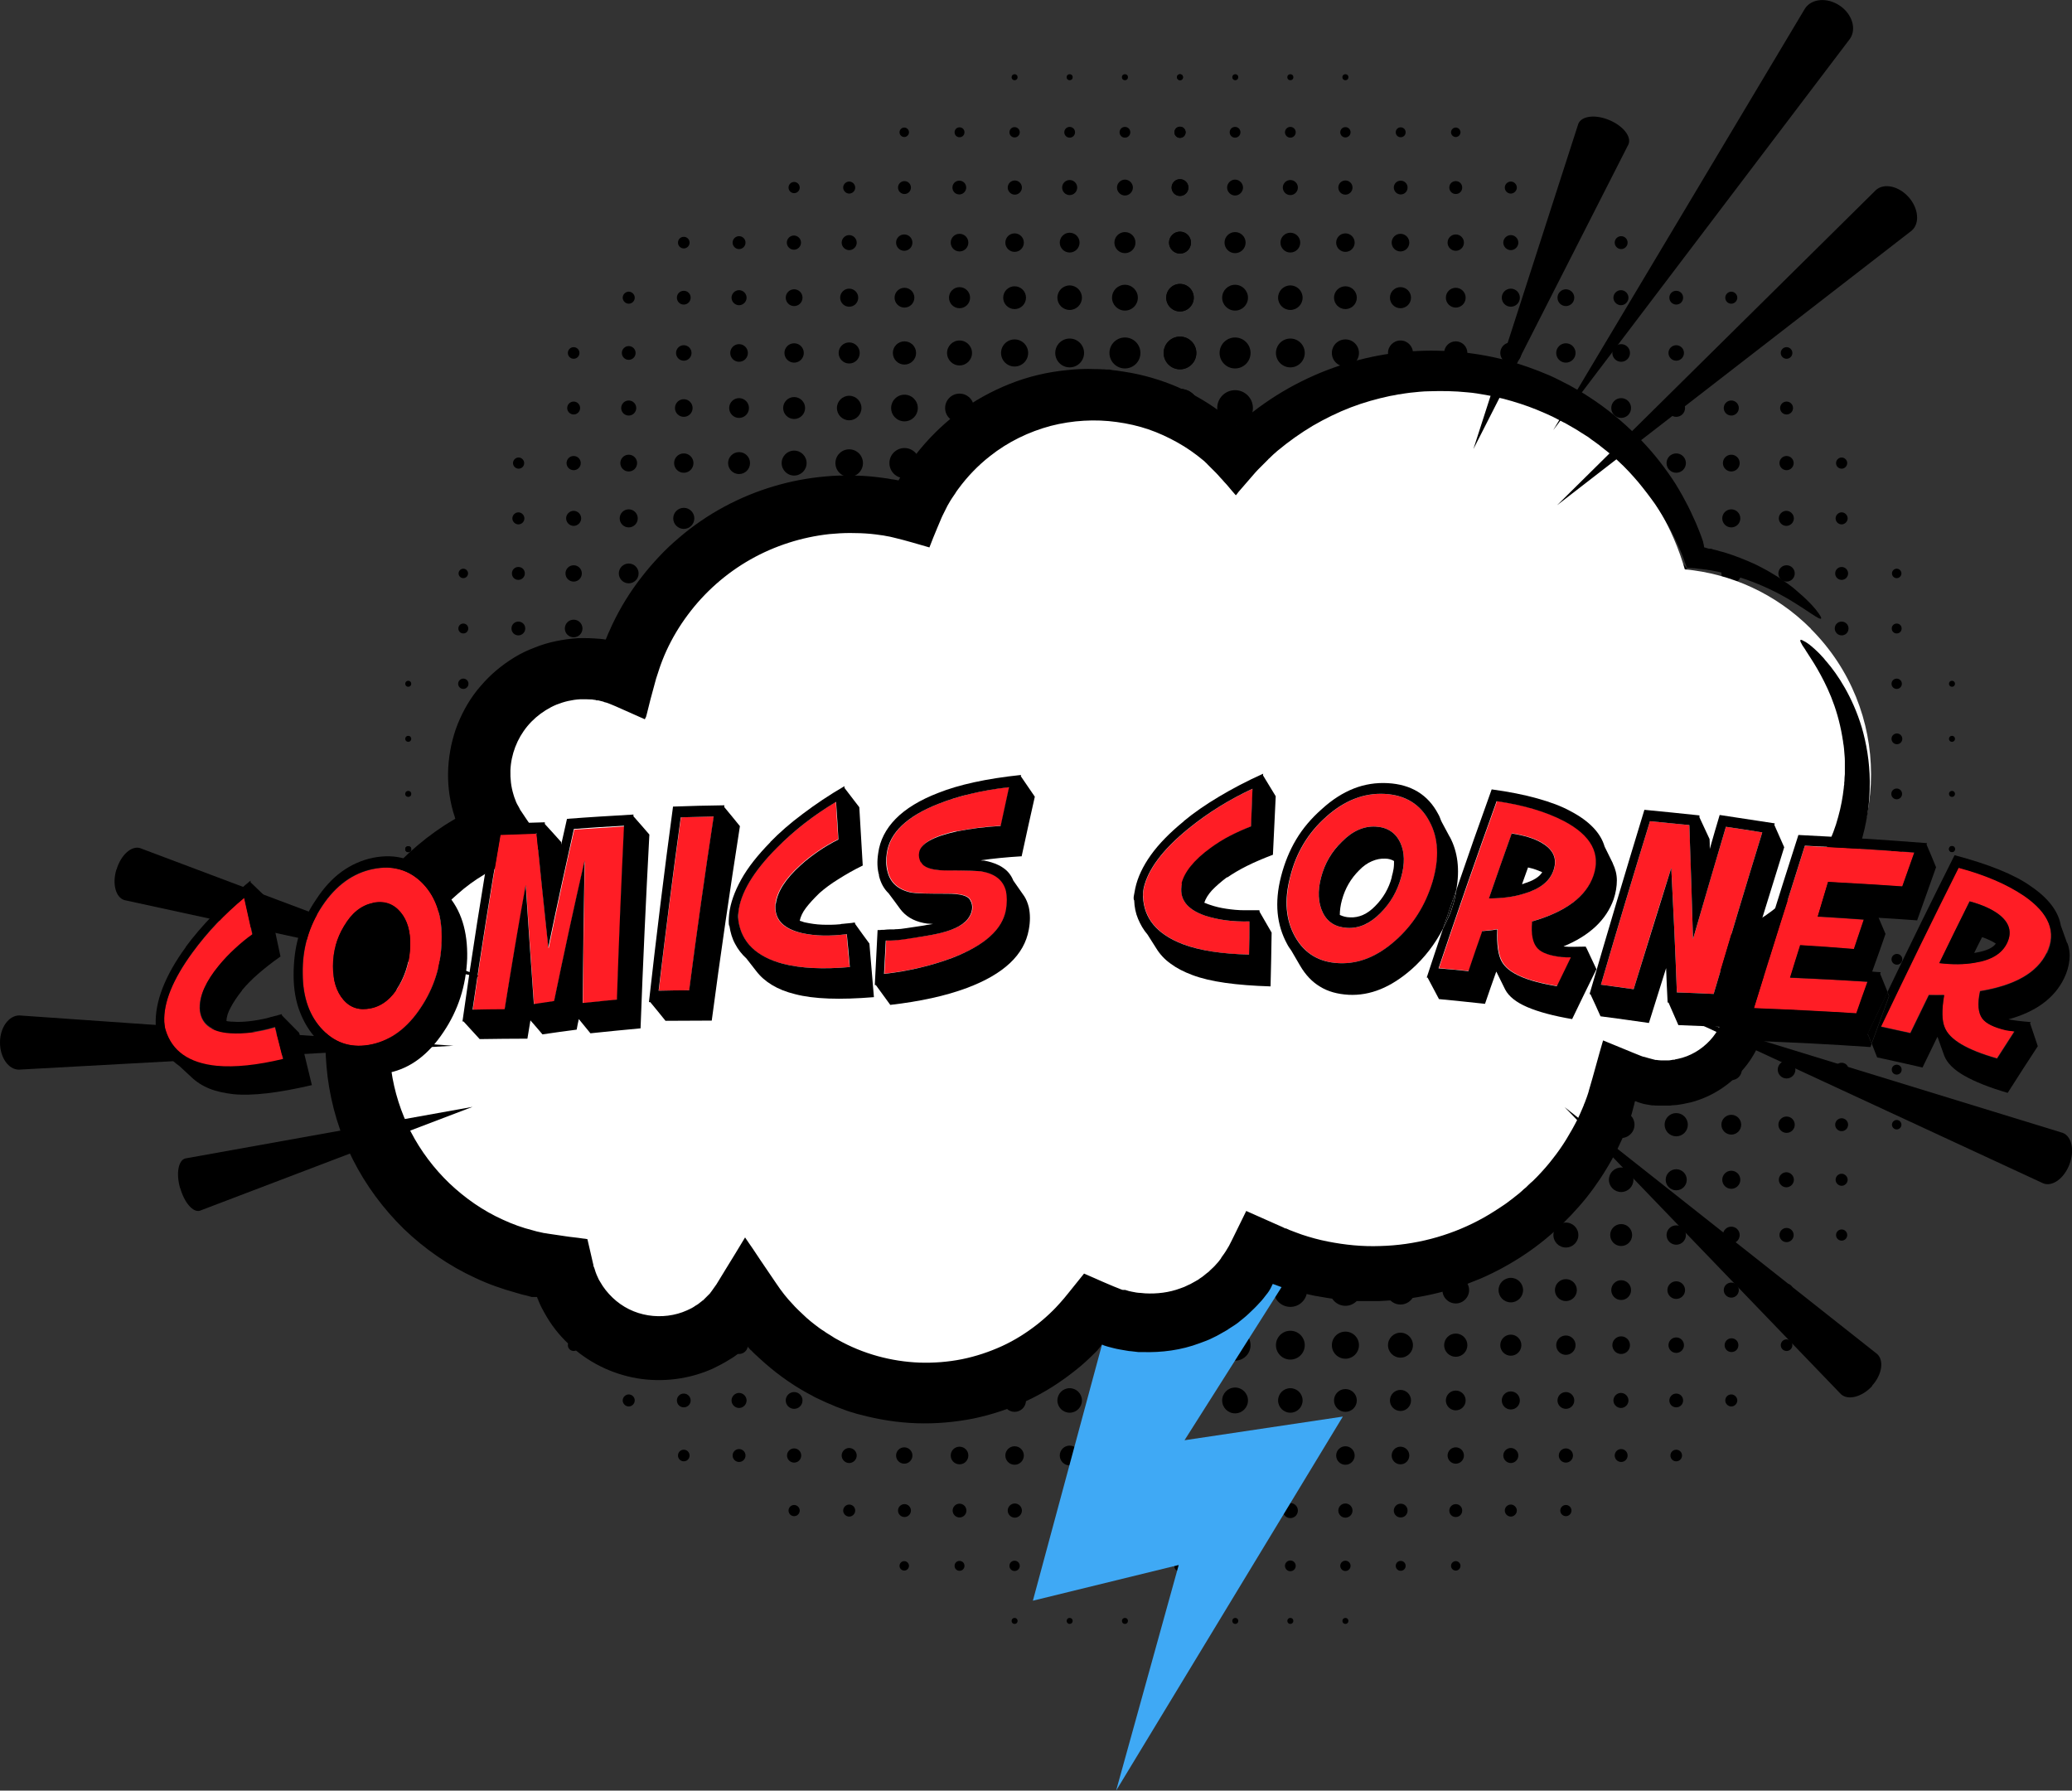 <?xml version="1.0" encoding="UTF-8"?>
<svg id="Calque_2" data-name="Calque 2" xmlns="http://www.w3.org/2000/svg" viewBox="0 0 96.33 83.25">
  <rect x="0" y="0" width="96.33" height="83.25" fill="#333333" stroke="none"/>
  <defs>
    <style>
      .cls-1 {
        fill: #fff;
      }

      .cls-2 {
        fill: #3fa9f5;
      }

      .cls-3 {
        fill: #ff1d25;
      }

      .cls-4 {
        fill: #fce500;
      }
    </style>
  </defs>
  <g id="Calque_1-2" data-name="Calque 1">
    <g>
      <g>
        <g>
          <g>
            <circle cx="54.86" cy="39.48" r="1.89"/>
            <circle cx="54.86" cy="36.91" r="1.76"/>
            <circle cx="54.86" cy="34.35" r="1.64"/>
            <circle cx="54.86" cy="31.79" r="1.51"/>
            <circle cx="54.86" cy="29.22" r="1.39"/>
            <circle cx="54.86" cy="26.66" r="1.26"/>
            <circle cx="54.86" cy="24.1" r="1.14"/>
            <circle cx="54.86" cy="21.53" r="1.01"/>
            <circle cx="54.86" cy="18.97" r=".89"/>
            <circle cx="54.86" cy="16.41" r=".76"/>
            <circle cx="54.86" cy="13.84" r=".64"/>
            <circle cx="54.86" cy="11.28" r=".51"/>
            <circle cx="54.86" cy="8.72" r=".39"/>
            <circle cx="54.86" cy="6.15" r=".26"/>
            <circle cx="54.86" cy="39.48" r="1.89"/>
            <circle cx="18.98" cy="39.48" r=".14"/>
            <circle cx="18.98" cy="36.91" r=".14"/>
            <path d="m18.98,34.21c.08,0,.14.06.14.14s-.06.14-.14.14-.14-.06-.14-.14.06-.14.14-.14Z"/>
            <path d="m18.98,31.65c.08,0,.14.06.14.14s-.06.14-.14.14-.14-.06-.14-.14.06-.14.14-.14Z"/>
            <path d="m55,3.59c0,.08-.06.14-.14.14s-.14-.06-.14-.14.06-.14.14-.14.14.06.14.14Z"/>
            <g>
              <circle cx="52.3" cy="39.48" r="1.76"/>
              <circle cx="52.3" cy="36.91" r="1.65"/>
              <circle cx="52.3" cy="34.35" r="1.53"/>
              <circle cx="52.3" cy="31.79" r="1.41"/>
              <circle cx="52.3" cy="29.22" r="1.3"/>
              <circle cx="52.3" cy="26.66" r="1.18"/>
              <circle cx="52.3" cy="24.1" r="1.07"/>
              <circle cx="52.3" cy="21.53" r=".95"/>
              <circle cx="52.3" cy="18.97" r=".83"/>
              <circle cx="52.3" cy="16.41" r=".72"/>
              <circle cx="52.3" cy="13.84" r=".6"/>
              <circle cx="52.3" cy="11.28" r=".49"/>
              <path d="m52.67,8.72c0,.2-.17.37-.37.37s-.37-.17-.37-.37.17-.37.37-.37.37.17.37.37Z"/>
              <path d="m52.55,6.15c0,.14-.11.25-.25.25s-.25-.11-.25-.25.11-.25.25-.25.25.11.25.25Z"/>
              <circle cx="52.3" cy="3.59" r=".14"/>
            </g>
            <g>
              <circle cx="49.73" cy="39.48" r="1.64"/>
              <circle cx="49.73" cy="36.91" r="1.53"/>
              <circle cx="49.73" cy="34.35" r="1.42"/>
              <circle cx="49.73" cy="31.79" r="1.32"/>
              <circle cx="49.73" cy="29.22" r="1.21"/>
              <circle cx="49.73" cy="26.66" r="1.1"/>
              <circle cx="49.73" cy="24.1" r=".99"/>
              <circle cx="49.73" cy="21.53" r=".89"/>
              <circle cx="49.73" cy="18.97" r=".78"/>
              <circle cx="49.73" cy="16.41" r=".67"/>
              <circle cx="49.73" cy="13.84" r=".57"/>
              <circle cx="49.73" cy="11.28" r=".46"/>
              <circle cx="49.73" cy="8.72" r=".35"/>
              <circle cx="49.73" cy="6.15" r=".25"/>
              <circle cx="49.73" cy="3.59" r=".14"/>
            </g>
            <g>
              <circle cx="47.17" cy="39.48" r="1.51"/>
              <circle cx="47.17" cy="36.91" r="1.41"/>
              <circle cx="47.17" cy="34.35" r="1.32"/>
              <circle cx="47.17" cy="31.79" r="1.22"/>
              <circle cx="47.17" cy="29.22" r="1.12"/>
              <circle cx="47.17" cy="26.66" r="1.02"/>
              <circle cx="47.17" cy="24.1" r=".92"/>
              <circle cx="47.17" cy="21.53" r=".82"/>
              <circle cx="47.17" cy="18.97" r=".73"/>
              <circle cx="47.17" cy="16.41" r=".63"/>
              <circle cx="47.17" cy="13.84" r=".53"/>
              <circle cx="47.17" cy="11.28" r=".43"/>
              <path d="m47.51,8.72c0,.18-.15.33-.33.33s-.33-.15-.33-.33.15-.33.33-.33.33.15.33.33Z"/>
              <circle cx="47.17" cy="6.15" r=".24"/>
              <path d="m47.31,3.59c0,.08-.06.14-.14.14s-.14-.06-.14-.14.06-.14.14-.14.14.06.14.14Z"/>
            </g>
            <g>
              <circle cx="44.61" cy="39.48" r="1.39"/>
              <circle cx="44.61" cy="36.91" r="1.3"/>
              <circle cx="44.61" cy="34.35" r="1.21"/>
              <circle cx="44.61" cy="31.79" r="1.12"/>
              <circle cx="44.61" cy="29.22" r="1.03"/>
              <circle cx="44.61" cy="26.66" r=".94"/>
              <circle cx="44.61" cy="24.1" r=".85"/>
              <circle cx="44.61" cy="21.53" r=".76"/>
              <circle cx="44.61" cy="18.97" r=".67"/>
              <circle cx="44.61" cy="16.41" r=".58"/>
              <circle cx="44.61" cy="13.84" r=".49"/>
              <circle cx="44.61" cy="11.28" r=".41"/>
              <path d="m44.92,8.72c0,.17-.14.32-.32.32s-.32-.14-.32-.32.14-.32.32-.32.32.14.32.32Z"/>
              <path d="m44.84,6.15c0,.13-.1.23-.23.23s-.23-.1-.23-.23.1-.23.23-.23.23.1.23.23Z"/>
            </g>
            <g>
              <circle cx="42.05" cy="39.48" r="1.26"/>
              <circle cx="42.05" cy="36.91" r="1.18"/>
              <circle cx="42.05" cy="34.35" r="1.1"/>
              <circle cx="42.05" cy="31.79" r="1.02"/>
              <circle cx="42.05" cy="29.22" r=".94"/>
              <circle cx="42.05" cy="26.66" r=".86"/>
              <circle cx="42.05" cy="24.1" r=".78"/>
              <circle cx="42.05" cy="21.53" r=".7"/>
              <circle cx="42.05" cy="18.97" r=".62"/>
              <circle cx="42.05" cy="16.41" r=".54"/>
              <circle cx="42.05" cy="13.84" r=".46"/>
              <path d="m42.42,11.28c0,.21-.17.38-.38.38s-.38-.17-.38-.38.17-.38.38-.38.38.17.38.38Z"/>
              <circle cx="42.05" cy="8.72" r=".3"/>
              <path d="m42.26,6.15c0,.12-.1.22-.22.22s-.22-.1-.22-.22.1-.22.22-.22.22.1.22.22Z"/>
            </g>
            <g>
              <circle cx="39.48" cy="39.48" r="1.14"/>
              <circle cx="39.48" cy="36.91" r="1.07"/>
              <circle cx="39.48" cy="34.35" r=".99"/>
              <circle cx="39.48" cy="31.79" r=".92"/>
              <circle cx="39.48" cy="29.22" r=".85"/>
              <circle cx="39.48" cy="26.66" r=".78"/>
              <circle cx="39.48" cy="24.1" r=".71"/>
              <circle cx="39.48" cy="21.53" r=".64"/>
              <circle cx="39.48" cy="18.97" r=".57"/>
              <circle cx="39.48" cy="16.41" r=".49"/>
              <circle cx="39.48" cy="13.84" r=".42"/>
              <path d="m39.83,11.28c0,.19-.16.35-.35.35s-.35-.16-.35-.35.16-.35.35-.35.35.16.35.35Z"/>
              <path d="m39.76,8.72c0,.16-.13.28-.28.28s-.28-.13-.28-.28.13-.28.28-.28.28.13.28.28Z"/>
            </g>
            <g>
              <circle cx="36.92" cy="39.48" r="1.01"/>
              <circle cx="36.92" cy="36.91" r=".95"/>
              <circle cx="36.92" cy="34.35" r=".89"/>
              <circle cx="36.92" cy="31.79" r=".82"/>
              <circle cx="36.92" cy="29.22" r=".76"/>
              <circle cx="36.92" cy="26.66" r=".7"/>
              <circle cx="36.92" cy="24.1" r=".64"/>
              <circle cx="36.92" cy="21.53" r=".58"/>
              <circle cx="36.92" cy="18.97" r=".51"/>
              <circle cx="36.92" cy="16.41" r=".45"/>
              <circle cx="36.92" cy="13.84" r=".39"/>
              <path d="m37.24,11.28c0,.18-.15.33-.33.33s-.33-.15-.33-.33.15-.33.33-.33.33.15.33.33Z"/>
              <circle cx="36.92" cy="8.72" r=".26"/>
            </g>
            <g>
              <circle cx="34.36" cy="39.48" r=".89"/>
              <circle cx="34.36" cy="36.91" r=".83"/>
              <circle cx="34.36" cy="34.35" r=".78"/>
              <circle cx="34.36" cy="31.79" r=".73"/>
              <circle cx="34.36" cy="29.22" r=".67"/>
              <circle cx="34.36" cy="26.66" r=".62"/>
              <circle cx="34.36" cy="24.1" r=".57"/>
              <circle cx="34.36" cy="21.53" r=".51"/>
              <circle cx="34.36" cy="18.97" r=".46"/>
              <circle cx="34.36" cy="16.41" r=".41"/>
              <path d="m34.71,13.84c0,.19-.16.35-.35.35s-.35-.16-.35-.35.16-.35.35-.35.35.16.35.35Z"/>
              <circle cx="34.36" cy="11.28" r=".3"/>
            </g>
            <g>
              <circle cx="31.79" cy="39.48" r=".76"/>
              <circle cx="31.79" cy="36.91" r=".72"/>
              <circle cx="31.79" cy="34.35" r=".67"/>
              <circle cx="31.79" cy="31.79" r=".63"/>
              <circle cx="31.79" cy="29.22" r=".58"/>
              <circle cx="31.79" cy="26.66" r=".54"/>
              <circle cx="31.79" cy="24.1" r=".49"/>
              <circle cx="31.79" cy="21.53" r=".45"/>
              <circle cx="31.79" cy="18.97" r=".41"/>
              <circle cx="31.79" cy="16.41" r=".36"/>
              <path d="m32.11,13.84c0,.17-.14.32-.32.32s-.32-.14-.32-.32.14-.32.32-.32.32.14.32.32Z"/>
              <path d="m32.06,11.28c0,.15-.12.27-.27.27s-.27-.12-.27-.27.12-.27.27-.27.27.12.27.27Z"/>
            </g>
            <g>
              <circle cx="29.23" cy="39.48" r=".64"/>
              <circle cx="29.23" cy="36.91" r=".6"/>
              <circle cx="29.23" cy="34.35" r=".57"/>
              <circle cx="29.23" cy="31.79" r=".53"/>
              <circle cx="29.23" cy="29.22" r=".49"/>
              <circle cx="29.23" cy="26.66" r=".46"/>
              <circle cx="29.23" cy="24.1" r=".42"/>
              <circle cx="29.23" cy="21.53" r=".39"/>
              <circle cx="29.23" cy="18.97" r=".35"/>
              <circle cx="29.23" cy="16.41" r=".32"/>
              <path d="m29.51,13.84c0,.16-.13.28-.28.28s-.28-.13-.28-.28.13-.28.28-.28.28.13.28.28Z"/>
            </g>
            <g>
              <circle cx="26.67" cy="39.48" r=".51"/>
              <circle cx="26.67" cy="36.91" r=".49"/>
              <circle cx="26.67" cy="34.35" r=".46"/>
              <circle cx="26.67" cy="31.79" r=".43"/>
              <circle cx="26.67" cy="29.22" r=".41"/>
              <circle cx="26.67" cy="26.66" r=".38"/>
              <path d="m27.02,24.1c0,.19-.16.35-.35.35s-.35-.16-.35-.35.16-.35.35-.35.35.16.35.35Z"/>
              <circle cx="26.67" cy="21.53" r=".33"/>
              <circle cx="26.67" cy="18.97" r=".3"/>
              <circle cx="26.67" cy="16.41" r=".27"/>
            </g>
            <g>
              <circle cx="24.1" cy="39.48" r=".39"/>
              <path d="m24.47,36.91c0,.2-.17.37-.37.37s-.37-.17-.37-.37.17-.37.37-.37.37.17.37.37Z"/>
              <path d="m24.46,34.35c0,.19-.16.35-.35.35s-.35-.16-.35-.35.16-.35.35-.35.35.16.35.35Z"/>
              <path d="m24.44,31.79c0,.18-.15.33-.33.33s-.33-.15-.33-.33.15-.33.33-.33.33.15.33.33Z"/>
              <path d="m24.42,29.22c0,.17-.14.32-.32.32s-.32-.14-.32-.32.14-.32.32-.32.32.14.32.32Z"/>
              <path d="m24.4,26.66c0,.16-.13.3-.3.3s-.3-.13-.3-.3.13-.3.3-.3.3.13.3.3Z"/>
              <path d="m24.38,24.1c0,.16-.13.28-.28.28s-.28-.13-.28-.28.13-.28.28-.28.28.13.28.28Z"/>
              <path d="m24.37,21.53c0,.15-.12.26-.26.26s-.26-.12-.26-.26.12-.26.26-.26.26.12.26.26Z"/>
            </g>
            <g>
              <circle cx="21.54" cy="39.48" r=".26"/>
              <path d="m21.79,36.91c0,.14-.11.25-.25.25s-.25-.11-.25-.25.11-.25.25-.25.25.11.25.25Z"/>
              <path d="m21.78,34.35c0,.14-.11.25-.25.25s-.25-.11-.25-.25.11-.25.25-.25.25.11.25.25Z"/>
              <circle cx="21.54" cy="31.79" r=".24"/>
              <path d="m21.77,29.22c0,.13-.1.23-.23.23s-.23-.1-.23-.23.1-.23.23-.23.23.1.23.23Z"/>
              <path d="m21.76,26.66c0,.12-.1.22-.22.22s-.22-.1-.22-.22.1-.22.22-.22.22.1.22.22Z"/>
            </g>
          </g>
          <g>
            <circle cx="54.86" cy="39.48" r="1.89"/>
            <circle cx="54.86" cy="36.91" r="1.76"/>
            <circle cx="54.86" cy="34.35" r="1.64"/>
            <circle cx="54.86" cy="31.79" r="1.51"/>
            <circle cx="54.86" cy="29.22" r="1.39"/>
            <circle cx="54.86" cy="26.66" r="1.26"/>
            <circle cx="54.86" cy="24.1" r="1.14"/>
            <circle cx="54.86" cy="21.53" r="1.01"/>
            <circle cx="54.86" cy="18.97" r=".89"/>
            <circle cx="54.86" cy="16.41" r=".76"/>
            <circle cx="54.86" cy="13.84" r=".64"/>
            <circle cx="54.86" cy="11.28" r=".51"/>
            <circle cx="54.86" cy="8.72" r=".39"/>
            <circle cx="54.86" cy="6.15" r=".26"/>
            <circle cx="54.86" cy="39.48" r="1.89"/>
            <path d="m90.75,39.34c-.08,0-.14.06-.14.14s.06.14.14.14.14-.06.14-.14-.06-.14-.14-.14Z"/>
            <path d="m90.75,36.77c-.08,0-.14.06-.14.14s.06.14.14.14.14-.06.14-.14-.06-.14-.14-.14Z"/>
            <path d="m90.75,34.21c-.08,0-.14.06-.14.14s.06.14.14.14.14-.06.14-.14-.06-.14-.14-.14Z"/>
            <path d="m90.75,31.65c-.08,0-.14.06-.14.14s.06.14.14.14.14-.06.14-.14-.06-.14-.14-.14Z"/>
            <path d="m54.72,3.59c0,.08.06.14.14.14s.14-.06.14-.14-.06-.14-.14-.14-.14.06-.14.14Z"/>
            <g>
              <circle cx="57.42" cy="39.48" r="1.76"/>
              <circle cx="57.42" cy="36.91" r="1.65"/>
              <circle cx="57.42" cy="34.35" r="1.53"/>
              <circle cx="57.42" cy="31.79" r="1.41"/>
              <circle cx="57.42" cy="29.22" r="1.3"/>
              <circle cx="57.42" cy="26.66" r="1.18"/>
              <circle cx="57.42" cy="24.1" r="1.07"/>
              <circle cx="57.42" cy="21.53" r=".95"/>
              <circle cx="57.42" cy="18.97" r=".83"/>
              <circle cx="57.42" cy="16.41" r=".72"/>
              <circle cx="57.42" cy="13.84" r=".6"/>
              <circle cx="57.42" cy="11.28" r=".49"/>
              <path d="m57.05,8.72c0,.2.17.37.37.37s.37-.17.37-.37-.17-.37-.37-.37-.37.17-.37.37Z"/>
              <path d="m57.17,6.15c0,.14.11.25.25.25s.25-.11.25-.25-.11-.25-.25-.25-.25.11-.25.25Z"/>
              <path d="m57.29,3.59c0,.08.06.14.14.14s.14-.06.14-.14-.06-.14-.14-.14-.14.06-.14.14Z"/>
            </g>
            <g>
              <circle cx="59.99" cy="39.48" r="1.64"/>
              <circle cx="59.99" cy="36.91" r="1.53"/>
              <circle cx="59.99" cy="34.35" r="1.42"/>
              <circle cx="59.99" cy="31.79" r="1.32"/>
              <circle cx="59.99" cy="29.22" r="1.21"/>
              <circle cx="59.99" cy="26.66" r="1.1"/>
              <circle cx="59.99" cy="24.1" r=".99"/>
              <circle cx="59.99" cy="21.53" r=".89"/>
              <circle cx="59.99" cy="18.97" r=".78"/>
              <circle cx="59.99" cy="16.41" r=".67"/>
              <circle cx="59.99" cy="13.84" r=".57"/>
              <circle cx="59.99" cy="11.28" r=".46"/>
              <circle cx="59.99" cy="8.72" r=".35"/>
              <circle cx="59.99" cy="6.15" r=".25"/>
              <circle cx="59.99" cy="3.59" r=".14"/>
            </g>
            <g>
              <circle cx="62.55" cy="39.48" r="1.51"/>
              <circle cx="62.55" cy="36.91" r="1.41"/>
              <circle cx="62.55" cy="34.35" r="1.32"/>
              <circle cx="62.55" cy="31.79" r="1.22"/>
              <circle cx="62.55" cy="29.22" r="1.12"/>
              <circle cx="62.55" cy="26.66" r="1.02"/>
              <circle cx="62.55" cy="24.1" r=".92"/>
              <circle cx="62.55" cy="21.53" r=".82"/>
              <circle cx="62.55" cy="18.97" r=".73"/>
              <circle cx="62.55" cy="16.41" r=".63"/>
              <circle cx="62.55" cy="13.84" r=".53"/>
              <circle cx="62.55" cy="11.28" r=".43"/>
              <circle cx="62.55" cy="8.72" r=".33"/>
              <circle cx="62.55" cy="6.15" r=".24"/>
              <circle cx="62.55" cy="3.59" r=".14"/>
            </g>
            <g>
              <circle cx="65.11" cy="39.48" r="1.39"/>
              <circle cx="65.11" cy="36.91" r="1.3"/>
              <circle cx="65.11" cy="34.35" r="1.21"/>
              <circle cx="65.11" cy="31.79" r="1.12"/>
              <circle cx="65.11" cy="29.22" r="1.03"/>
              <circle cx="65.11" cy="26.66" r=".94"/>
              <circle cx="65.11" cy="24.1" r=".85"/>
              <circle cx="65.11" cy="21.53" r=".76"/>
              <circle cx="65.11" cy="18.97" r=".67"/>
              <circle cx="65.11" cy="16.41" r=".58"/>
              <circle cx="65.11" cy="13.84" r=".49"/>
              <circle cx="65.11" cy="11.28" r=".41"/>
              <path d="m64.8,8.72c0,.17.14.32.32.32s.32-.14.32-.32-.14-.32-.32-.32-.32.14-.32.32Z"/>
              <path d="m64.89,6.15c0,.13.1.23.23.23s.23-.1.23-.23-.1-.23-.23-.23-.23.1-.23.23Z"/>
            </g>
            <g>
              <circle cx="67.68" cy="39.48" r="1.26"/>
              <circle cx="67.68" cy="36.91" r="1.18"/>
              <circle cx="67.68" cy="34.35" r="1.1"/>
              <circle cx="67.68" cy="31.79" r="1.02"/>
              <circle cx="67.68" cy="29.22" r=".94"/>
              <circle cx="67.68" cy="26.66" r=".86"/>
              <circle cx="67.68" cy="24.1" r=".78"/>
              <circle cx="67.68" cy="21.53" r=".7"/>
              <circle cx="67.68" cy="18.97" r=".62"/>
              <circle cx="67.68" cy="16.41" r=".54"/>
              <circle cx="67.68" cy="13.84" r=".46"/>
              <path d="m67.3,11.28c0,.21.17.38.38.38s.38-.17.38-.38-.17-.38-.38-.38-.38.17-.38.38Z"/>
              <path d="m67.38,8.72c0,.16.13.3.3.3s.3-.13.3-.3-.13-.3-.3-.3-.3.13-.3.3Z"/>
              <path d="m67.46,6.15c0,.12.1.22.22.22s.22-.1.22-.22-.1-.22-.22-.22-.22.1-.22.22Z"/>
            </g>
            <g>
              <circle cx="70.24" cy="39.48" r="1.14"/>
              <circle cx="70.24" cy="36.91" r="1.07"/>
              <circle cx="70.24" cy="34.35" r=".99"/>
              <circle cx="70.24" cy="31.79" r=".92"/>
              <circle cx="70.24" cy="29.22" r=".85"/>
              <circle cx="70.24" cy="26.66" r=".78"/>
              <circle cx="70.24" cy="24.1" r=".71"/>
              <circle cx="70.24" cy="21.53" r=".64"/>
              <circle cx="70.24" cy="18.97" r=".57"/>
              <circle cx="70.24" cy="16.41" r=".49"/>
              <circle cx="70.24" cy="13.84" r=".42"/>
              <path d="m69.89,11.28c0,.19.16.35.35.35s.35-.16.35-.35-.16-.35-.35-.35-.35.16-.35.35Z"/>
              <path d="m69.96,8.72c0,.16.13.28.28.28s.28-.13.28-.28-.13-.28-.28-.28-.28.13-.28.28Z"/>
            </g>
            <g>
              <circle cx="72.8" cy="39.48" r="1.01"/>
              <circle cx="72.8" cy="36.91" r=".95"/>
              <circle cx="72.8" cy="34.35" r=".89"/>
              <circle cx="72.8" cy="31.79" r=".82"/>
              <circle cx="72.8" cy="29.22" r=".76"/>
              <circle cx="72.8" cy="26.66" r=".7"/>
              <circle cx="72.8" cy="24.1" r=".64"/>
              <circle cx="72.8" cy="21.53" r=".58"/>
              <circle cx="72.8" cy="18.97" r=".51"/>
              <circle cx="72.8" cy="16.41" r=".45"/>
              <circle cx="72.8" cy="13.84" r=".39"/>
              <path d="m72.48,11.28c0,.18.15.33.33.33s.33-.15.33-.33-.15-.33-.33-.33-.33.15-.33.33Z"/>
              <circle cx="72.8" cy="8.72" r=".26"/>
            </g>
            <g>
              <circle cx="75.37" cy="39.48" r=".89"/>
              <circle cx="75.37" cy="36.91" r=".83"/>
              <circle cx="75.37" cy="34.35" r=".78"/>
              <circle cx="75.37" cy="31.79" r=".73"/>
              <circle cx="75.37" cy="29.22" r=".67"/>
              <circle cx="75.37" cy="26.66" r=".62"/>
              <circle cx="75.37" cy="24.1" r=".57"/>
              <circle cx="75.37" cy="21.53" r=".51"/>
              <circle cx="75.37" cy="18.97" r=".46"/>
              <circle cx="75.37" cy="16.41" r=".41"/>
              <path d="m75.01,13.84c0,.19.16.35.35.35s.35-.16.35-.35-.16-.35-.35-.35-.35.16-.35.35Z"/>
              <circle cx="75.37" cy="11.28" r=".3"/>
            </g>
            <g>
              <circle cx="77.93" cy="39.48" r=".76"/>
              <circle cx="77.93" cy="36.91" r=".72"/>
              <circle cx="77.93" cy="34.35" r=".67"/>
              <circle cx="77.93" cy="31.79" r=".63"/>
              <circle cx="77.93" cy="29.22" r=".58"/>
              <circle cx="77.93" cy="26.66" r=".54"/>
              <circle cx="77.93" cy="24.1" r=".49"/>
              <circle cx="77.93" cy="21.53" r=".45"/>
              <circle cx="77.93" cy="18.97" r=".41"/>
              <circle cx="77.93" cy="16.41" r=".36"/>
              <path d="m77.61,13.84c0,.17.14.32.32.32s.32-.14.32-.32-.14-.32-.32-.32-.32.14-.32.32Z"/>
              <path d="m77.66,11.28c0,.15.12.27.27.27s.27-.12.27-.27-.12-.27-.27-.27-.27.12-.27.27Z"/>
            </g>
            <g>
              <circle cx="80.49" cy="39.48" r=".64"/>
              <circle cx="80.49" cy="36.91" r=".6"/>
              <circle cx="80.49" cy="34.35" r=".57"/>
              <circle cx="80.49" cy="31.79" r=".53"/>
              <circle cx="80.49" cy="29.22" r=".49"/>
              <circle cx="80.49" cy="26.66" r=".46"/>
              <circle cx="80.49" cy="24.1" r=".42"/>
              <circle cx="80.49" cy="21.53" r=".39"/>
              <circle cx="80.49" cy="18.97" r=".35"/>
              <path d="m80.18,16.41c0,.17.14.32.32.32s.32-.14.32-.32-.14-.32-.32-.32-.32.14-.32.32Z"/>
              <path d="m80.21,13.84c0,.16.13.28.28.28s.28-.13.28-.28-.13-.28-.28-.28-.28.13-.28.28Z"/>
            </g>
            <g>
              <circle cx="83.06" cy="39.48" r=".51"/>
              <circle cx="83.06" cy="36.91" r=".49"/>
              <circle cx="83.06" cy="34.35" r=".46"/>
              <circle cx="83.06" cy="31.79" r=".43"/>
              <circle cx="83.06" cy="29.22" r=".41"/>
              <circle cx="83.06" cy="26.66" r=".38"/>
              <path d="m82.7,24.1c0,.19.16.35.35.35s.35-.16.35-.35-.16-.35-.35-.35-.35.16-.35.35Z"/>
              <circle cx="83.06" cy="21.53" r=".33"/>
              <circle cx="83.06" cy="18.97" r=".3"/>
              <circle cx="83.06" cy="16.41" r=".27"/>
            </g>
            <g>
              <circle cx="85.62" cy="39.48" r=".39"/>
              <path d="m85.25,36.91c0,.2.17.37.37.37s.37-.17.37-.37-.17-.37-.37-.37-.37.17-.37.37Z"/>
              <path d="m85.27,34.35c0,.19.16.35.35.35s.35-.16.35-.35-.16-.35-.35-.35-.35.16-.35.35Z"/>
              <path d="m85.28,31.79c0,.18.15.33.33.33s.33-.15.33-.33-.15-.33-.33-.33-.33.15-.33.33Z"/>
              <path d="m85.3,29.22c0,.17.14.32.32.32s.32-.14.32-.32-.14-.32-.32-.32-.32.14-.32.32Z"/>
              <circle cx="85.62" cy="26.66" r=".3"/>
              <path d="m85.34,24.1c0,.16.13.28.28.28s.28-.13.28-.28-.13-.28-.28-.28-.28.13-.28.28Z"/>
              <path d="m85.36,21.53c0,.15.12.26.26.26s.26-.12.26-.26-.12-.26-.26-.26-.26.12-.26.26Z"/>
            </g>
            <g>
              <path d="m88.18,39.21c-.15,0-.26.12-.26.26s.12.26.26.26.26-.12.26-.26-.12-.26-.26-.26Z"/>
              <path d="m87.93,36.91c0,.14.11.25.25.25s.25-.11.25-.25-.11-.25-.25-.25-.25.11-.25.25Z"/>
              <path d="m87.94,34.35c0,.14.11.25.25.25s.25-.11.25-.25-.11-.25-.25-.25-.25.11-.25.25Z"/>
              <circle cx="88.18" cy="31.79" r=".24"/>
              <path d="m87.95,29.22c0,.13.1.23.23.23s.23-.1.23-.23-.1-.23-.23-.23-.23.1-.23.23Z"/>
              <path d="m87.96,26.66c0,.12.1.22.22.22s.22-.1.22-.22-.1-.22-.22-.22-.22.1-.22.22Z"/>
            </g>
          </g>
        </g>
        <g>
          <g>
            <circle cx="54.86" cy="39.48" r="1.89"/>
            <circle cx="54.86" cy="42.04" r="1.76"/>
            <circle cx="54.86" cy="44.6" r="1.64"/>
            <circle cx="54.86" cy="47.17" r="1.51"/>
            <circle cx="54.86" cy="49.73" r="1.39"/>
            <circle cx="54.86" cy="52.29" r="1.26"/>
            <circle cx="54.86" cy="54.85" r="1.14"/>
            <circle cx="54.86" cy="57.42" r="1.01"/>
            <circle cx="54.86" cy="59.98" r=".89"/>
            <circle cx="54.86" cy="62.54" r=".76"/>
            <circle cx="54.86" cy="65.11" r=".64"/>
            <circle cx="54.86" cy="67.67" r=".51"/>
            <circle cx="54.86" cy="70.23" r=".39"/>
            <circle cx="54.86" cy="72.8" r=".26"/>
            <circle cx="54.86" cy="39.48" r="1.89"/>
            <circle cx="18.98" cy="39.48" r=".14"/>
            <circle cx="18.98" cy="42.04" r=".14"/>
            <path d="m18.98,44.74c.08,0,.14-.06.14-.14s-.06-.14-.14-.14-.14.06-.14.14.06.14.14.14Z"/>
            <circle cx="18.98" cy="47.17" r=".14"/>
            <path d="m55,75.36c0-.08-.06-.14-.14-.14s-.14.06-.14.14.06.14.14.14.14-.06.14-.14Z"/>
            <g>
              <circle cx="52.3" cy="39.48" r="1.76"/>
              <circle cx="52.3" cy="42.04" r="1.65"/>
              <circle cx="52.3" cy="44.6" r="1.53"/>
              <circle cx="52.3" cy="47.17" r="1.41"/>
              <circle cx="52.3" cy="49.73" r="1.3"/>
              <circle cx="52.3" cy="52.29" r="1.18"/>
              <circle cx="52.3" cy="54.85" r="1.07"/>
              <circle cx="52.3" cy="57.42" r=".95"/>
              <circle cx="52.3" cy="59.98" r=".83"/>
              <circle cx="52.3" cy="62.54" r=".72"/>
              <circle cx="52.3" cy="65.11" r=".6"/>
              <circle cx="52.3" cy="67.67" r=".49"/>
              <circle cx="52.3" cy="70.23" r=".37"/>
              <path d="m52.55,72.8c0-.14-.11-.25-.25-.25s-.25.11-.25.25.11.25.25.25.25-.11.25-.25Z"/>
              <path d="m52.44,75.36c0-.08-.06-.14-.14-.14s-.14.06-.14.14.06.14.14.14.14-.06.14-.14Z"/>
            </g>
            <g>
              <circle cx="49.73" cy="39.48" r="1.64"/>
              <circle cx="49.73" cy="42.04" r="1.53"/>
              <circle cx="49.73" cy="44.6" r="1.42"/>
              <circle cx="49.73" cy="47.17" r="1.32"/>
              <circle cx="49.73" cy="49.73" r="1.21"/>
              <circle cx="49.73" cy="52.29" r="1.1"/>
              <circle cx="49.73" cy="54.85" r=".99"/>
              <circle cx="49.73" cy="57.42" r=".89"/>
              <circle cx="49.73" cy="59.98" r=".78"/>
              <circle cx="49.73" cy="62.54" r=".67"/>
              <circle cx="49.73" cy="65.11" r=".57"/>
              <circle cx="49.73" cy="67.67" r=".46"/>
              <circle cx="49.73" cy="70.23" r=".35"/>
              <circle cx="49.73" cy="72.8" r=".25"/>
              <path d="m49.87,75.36c0-.08-.06-.14-.14-.14s-.14.06-.14.14.06.14.14.14.14-.06.14-.14Z"/>
            </g>
            <g>
              <circle cx="47.17" cy="39.48" r="1.51"/>
              <circle cx="47.17" cy="42.04" r="1.41"/>
              <circle cx="47.17" cy="44.6" r="1.32"/>
              <circle cx="47.17" cy="47.17" r="1.22"/>
              <circle cx="47.17" cy="49.73" r="1.12"/>
              <circle cx="47.17" cy="52.29" r="1.02"/>
              <circle cx="47.17" cy="54.85" r=".92"/>
              <circle cx="47.17" cy="57.42" r=".82"/>
              <circle cx="47.17" cy="59.98" r=".73"/>
              <circle cx="47.17" cy="62.54" r=".63"/>
              <circle cx="47.17" cy="65.11" r=".53"/>
              <circle cx="47.17" cy="67.67" r=".43"/>
              <path d="m47.51,70.23c0-.18-.15-.33-.33-.33s-.33.15-.33.33.15.33.33.33.33-.15.33-.33Z"/>
              <circle cx="47.17" cy="72.8" r=".24"/>
              <path d="m47.31,75.36c0-.08-.06-.14-.14-.14s-.14.06-.14.14.06.14.14.14.14-.06.14-.14Z"/>
            </g>
            <g>
              <circle cx="44.61" cy="39.48" r="1.39"/>
              <circle cx="44.61" cy="42.04" r="1.3"/>
              <circle cx="44.61" cy="44.6" r="1.21"/>
              <circle cx="44.61" cy="47.17" r="1.12"/>
              <circle cx="44.61" cy="49.73" r="1.03"/>
              <circle cx="44.61" cy="52.29" r=".94"/>
              <circle cx="44.61" cy="54.85" r=".85"/>
              <circle cx="44.61" cy="57.42" r=".76"/>
              <circle cx="44.61" cy="59.98" r=".67"/>
              <circle cx="44.61" cy="62.54" r=".58"/>
              <circle cx="44.61" cy="65.11" r=".49"/>
              <circle cx="44.61" cy="67.67" r=".41"/>
              <circle cx="44.61" cy="70.23" r=".32"/>
              <path d="m44.84,72.8c0-.13-.1-.23-.23-.23s-.23.1-.23.23.1.23.23.23.23-.1.23-.23Z"/>
            </g>
            <g>
              <circle cx="42.05" cy="39.48" r="1.26"/>
              <circle cx="42.05" cy="42.04" r="1.18"/>
              <circle cx="42.05" cy="44.6" r="1.1"/>
              <circle cx="42.05" cy="47.17" r="1.02"/>
              <circle cx="42.05" cy="49.73" r=".94"/>
              <circle cx="42.05" cy="52.29" r=".86"/>
              <circle cx="42.05" cy="54.85" r=".78"/>
              <circle cx="42.05" cy="57.42" r=".7"/>
              <circle cx="42.05" cy="59.98" r=".62"/>
              <circle cx="42.05" cy="62.54" r=".54"/>
              <circle cx="42.05" cy="65.11" r=".46"/>
              <path d="m42.42,67.67c0-.21-.17-.38-.38-.38s-.38.17-.38.38.17.38.38.38.38-.17.38-.38Z"/>
              <circle cx="42.05" cy="70.23" r=".3"/>
              <path d="m42.26,72.8c0-.12-.1-.22-.22-.22s-.22.1-.22.22.1.22.22.22.22-.1.22-.22Z"/>
            </g>
            <g>
              <circle cx="39.48" cy="39.48" r="1.14"/>
              <circle cx="39.48" cy="42.04" r="1.07"/>
              <circle cx="39.48" cy="44.6" r=".99"/>
              <circle cx="39.48" cy="47.17" r=".92"/>
              <circle cx="39.48" cy="49.73" r=".85"/>
              <circle cx="39.48" cy="52.29" r=".78"/>
              <circle cx="39.48" cy="54.85" r=".71"/>
              <circle cx="39.48" cy="57.42" r=".64"/>
              <circle cx="39.48" cy="59.98" r=".57"/>
              <circle cx="39.48" cy="62.54" r=".49"/>
              <circle cx="39.48" cy="65.11" r=".42"/>
              <path d="m39.83,67.67c0-.19-.16-.35-.35-.35s-.35.16-.35.35.16.35.35.35.35-.16.35-.35Z"/>
              <path d="m39.76,70.23c0-.16-.13-.28-.28-.28s-.28.13-.28.28.13.28.28.28.28-.13.28-.28Z"/>
            </g>
            <g>
              <circle cx="36.92" cy="39.48" r="1.01"/>
              <circle cx="36.92" cy="42.04" r=".95"/>
              <circle cx="36.92" cy="44.6" r=".89"/>
              <circle cx="36.92" cy="47.17" r=".82"/>
              <circle cx="36.92" cy="49.73" r=".76"/>
              <circle cx="36.92" cy="52.29" r=".7"/>
              <circle cx="36.92" cy="54.85" r=".64"/>
              <circle cx="36.92" cy="57.42" r=".58"/>
              <circle cx="36.92" cy="59.98" r=".51"/>
              <circle cx="36.92" cy="62.54" r=".45"/>
              <circle cx="36.92" cy="65.11" r=".39"/>
              <circle cx="36.92" cy="67.67" r=".33"/>
              <circle cx="36.92" cy="70.23" r=".26"/>
            </g>
            <g>
              <circle cx="34.36" cy="39.48" r=".89"/>
              <circle cx="34.36" cy="42.04" r=".83"/>
              <circle cx="34.36" cy="44.6" r=".78"/>
              <circle cx="34.36" cy="47.17" r=".73"/>
              <circle cx="34.36" cy="49.73" r=".67"/>
              <circle cx="34.36" cy="52.29" r=".62"/>
              <circle cx="34.36" cy="54.85" r=".57"/>
              <circle cx="34.36" cy="57.42" r=".51"/>
              <circle cx="34.36" cy="59.98" r=".46"/>
              <circle cx="34.36" cy="62.54" r=".41"/>
              <path d="m34.71,65.11c0-.19-.16-.35-.35-.35s-.35.16-.35.35.16.35.35.35.35-.16.35-.35Z"/>
              <circle cx="34.36" cy="67.67" r=".3"/>
            </g>
            <g>
              <circle cx="31.79" cy="39.48" r=".76"/>
              <circle cx="31.79" cy="42.04" r=".72"/>
              <circle cx="31.79" cy="44.6" r=".67"/>
              <circle cx="31.79" cy="47.17" r=".63"/>
              <circle cx="31.79" cy="49.73" r=".58"/>
              <circle cx="31.79" cy="52.29" r=".54"/>
              <circle cx="31.79" cy="54.85" r=".49"/>
              <circle cx="31.79" cy="57.42" r=".45"/>
              <circle cx="31.79" cy="59.98" r=".41"/>
              <circle cx="31.79" cy="62.54" r=".36"/>
              <path d="m32.11,65.11c0-.17-.14-.32-.32-.32s-.32.14-.32.32.14.32.32.32.32-.14.32-.32Z"/>
              <circle cx="31.79" cy="67.67" r=".27"/>
            </g>
            <g>
              <circle cx="29.23" cy="39.48" r=".64"/>
              <circle cx="29.23" cy="42.04" r=".6"/>
              <circle cx="29.23" cy="44.6" r=".57"/>
              <circle cx="29.23" cy="47.17" r=".53"/>
              <circle cx="29.23" cy="49.73" r=".49"/>
              <circle cx="29.23" cy="52.29" r=".46"/>
              <circle cx="29.23" cy="54.85" r=".42"/>
              <circle cx="29.23" cy="57.42" r=".39"/>
              <circle cx="29.23" cy="59.98" r=".35"/>
              <path d="m29.55,62.54c0-.17-.14-.32-.32-.32s-.32.14-.32.32.14.32.32.32.32-.14.32-.32Z"/>
              <path d="m29.51,65.11c0-.16-.13-.28-.28-.28s-.28.13-.28.28.13.28.28.28.28-.13.28-.28Z"/>
            </g>
            <g>
              <circle cx="26.67" cy="39.48" r=".51"/>
              <circle cx="26.67" cy="42.04" r=".49"/>
              <circle cx="26.67" cy="44.6" r=".46"/>
              <circle cx="26.67" cy="47.17" r=".43"/>
              <circle cx="26.67" cy="49.73" r=".41"/>
              <path d="m27.05,52.29c0-.21-.17-.38-.38-.38s-.38.17-.38.38.17.38.38.38.38-.17.38-.38Z"/>
              <path d="m27.02,54.85c0-.19-.16-.35-.35-.35s-.35.16-.35.35.16.35.35.35.35-.16.35-.35Z"/>
              <circle cx="26.67" cy="57.42" r=".33"/>
              <circle cx="26.67" cy="59.98" r=".3"/>
              <circle cx="26.67" cy="62.54" r=".27"/>
            </g>
            <g>
              <circle cx="24.1" cy="39.48" r=".39"/>
              <path d="m24.47,42.04c0-.2-.17-.37-.37-.37s-.37.17-.37.37.17.37.37.37.37-.17.37-.37Z"/>
              <path d="m24.46,44.6c0-.19-.16-.35-.35-.35s-.35.16-.35.35.16.35.35.35.35-.16.35-.35Z"/>
              <path d="m24.44,47.17c0-.18-.15-.33-.33-.33s-.33.15-.33.33.15.33.33.33.33-.15.33-.33Z"/>
              <path d="m24.42,49.73c0-.17-.14-.32-.32-.32s-.32.14-.32.32.14.32.32.32.32-.14.32-.32Z"/>
              <path d="m24.4,52.29c0-.16-.13-.3-.3-.3s-.3.13-.3.3.13.3.3.3.3-.13.3-.3Z"/>
              <path d="m24.38,54.85c0-.16-.13-.28-.28-.28s-.28.13-.28.28.13.28.28.28.28-.13.28-.28Z"/>
              <path d="m24.37,57.42c0-.15-.12-.26-.26-.26s-.26.12-.26.26.12.26.26.26.26-.12.26-.26Z"/>
            </g>
            <g>
              <circle cx="21.54" cy="39.48" r=".26"/>
              <path d="m21.79,42.04c0-.14-.11-.25-.25-.25s-.25.11-.25.25.11.25.25.25.25-.11.25-.25Z"/>
              <path d="m21.78,44.6c0-.14-.11-.25-.25-.25s-.25.11-.25.25.11.25.25.25.25-.11.25-.25Z"/>
              <circle cx="21.54" cy="47.17" r=".24"/>
              <path d="m21.77,49.73c0-.13-.1-.23-.23-.23s-.23.1-.23.23.1.23.23.23.23-.1.23-.23Z"/>
              <path d="m21.76,52.29c0-.12-.1-.22-.22-.22s-.22.1-.22.22.1.22.22.22.22-.1.22-.22Z"/>
            </g>
          </g>
          <g>
            <circle cx="54.86" cy="39.48" r="1.89"/>
            <circle cx="54.86" cy="42.04" r="1.76"/>
            <circle cx="54.86" cy="44.6" r="1.64"/>
            <circle cx="54.86" cy="47.17" r="1.51"/>
            <circle cx="54.86" cy="49.73" r="1.39"/>
            <circle cx="54.86" cy="52.29" r="1.26"/>
            <circle cx="54.86" cy="54.85" r="1.14"/>
            <circle cx="54.86" cy="57.42" r="1.01"/>
            <circle cx="54.86" cy="59.98" r=".89"/>
            <circle cx="54.86" cy="62.54" r=".76"/>
            <circle cx="54.86" cy="65.11" r=".64"/>
            <circle cx="54.86" cy="67.67" r=".51"/>
            <circle cx="54.86" cy="70.23" r=".39"/>
            <circle cx="54.86" cy="72.8" r=".26"/>
            <circle cx="54.86" cy="39.48" r="1.89"/>
            <path d="m90.75,39.61c-.08,0-.14-.06-.14-.14s.06-.14.14-.14.14.06.14.14-.06.14-.14.14Z"/>
            <path d="m90.75,42.18c-.08,0-.14-.06-.14-.14s.06-.14.14-.14.14.06.14.14-.06.14-.14.14Z"/>
            <path d="m90.75,44.74c-.08,0-.14-.06-.14-.14s.06-.14.14-.14.14.06.14.14-.06.14-.14.14Z"/>
            <path d="m90.75,47.3c-.08,0-.14-.06-.14-.14s.06-.14.14-.14.14.06.14.14-.06.14-.14.14Z"/>
            <path d="m54.72,75.36c0-.08.06-.14.14-.14s.14.06.14.14-.06.14-.14.14-.14-.06-.14-.14Z"/>
            <g>
              <circle cx="57.42" cy="39.48" r="1.76"/>
              <circle cx="57.42" cy="42.04" r="1.65"/>
              <circle cx="57.42" cy="44.6" r="1.53"/>
              <circle cx="57.42" cy="47.17" r="1.41"/>
              <circle cx="57.42" cy="49.73" r="1.3"/>
              <circle cx="57.42" cy="52.29" r="1.18"/>
              <circle cx="57.42" cy="54.85" r="1.07"/>
              <circle cx="57.42" cy="57.42" r=".95"/>
              <circle cx="57.42" cy="59.98" r=".83"/>
              <circle cx="57.42" cy="62.54" r=".72"/>
              <circle cx="57.42" cy="65.11" r=".6"/>
              <circle cx="57.42" cy="67.67" r=".49"/>
              <circle cx="57.42" cy="70.23" r=".37"/>
              <path d="m57.17,72.8c0-.14.11-.25.25-.25s.25.11.25.25-.11.25-.25.25-.25-.11-.25-.25Z"/>
              <path d="m57.29,75.36c0-.08.06-.14.14-.14s.14.06.14.14-.06.14-.14.14-.14-.06-.14-.14Z"/>
            </g>
            <g>
              <circle cx="59.99" cy="39.48" r="1.64"/>
              <circle cx="59.99" cy="42.04" r="1.53"/>
              <circle cx="59.99" cy="44.6" r="1.42"/>
              <circle cx="59.99" cy="47.17" r="1.32"/>
              <circle cx="59.99" cy="49.73" r="1.21"/>
              <circle cx="59.99" cy="52.29" r="1.1"/>
              <circle cx="59.99" cy="54.85" r=".99"/>
              <circle cx="59.99" cy="57.42" r=".89"/>
              <circle cx="59.99" cy="59.98" r=".78"/>
              <circle cx="59.99" cy="62.54" r=".67"/>
              <circle cx="59.99" cy="65.11" r=".57"/>
              <circle cx="59.99" cy="67.67" r=".46"/>
              <circle cx="59.99" cy="70.23" r=".35"/>
              <circle cx="59.99" cy="72.8" r=".25"/>
              <path d="m59.85,75.36c0-.08.06-.14.14-.14s.14.06.14.14-.06.14-.14.14-.14-.06-.14-.14Z"/>
            </g>
            <g>
              <circle cx="62.55" cy="39.48" r="1.51"/>
              <circle cx="62.55" cy="42.04" r="1.41"/>
              <circle cx="62.55" cy="44.6" r="1.32"/>
              <circle cx="62.55" cy="47.17" r="1.22"/>
              <circle cx="62.55" cy="49.73" r="1.12"/>
              <circle cx="62.55" cy="52.29" r="1.02"/>
              <circle cx="62.55" cy="54.85" r=".92"/>
              <circle cx="62.55" cy="57.42" r=".82"/>
              <circle cx="62.55" cy="59.98" r=".73"/>
              <circle cx="62.55" cy="62.54" r=".63"/>
              <circle cx="62.55" cy="65.11" r=".53"/>
              <circle cx="62.55" cy="67.67" r=".43"/>
              <circle cx="62.55" cy="70.23" r=".33"/>
              <circle cx="62.55" cy="72.8" r=".24"/>
              <path d="m62.41,75.36c0-.08.06-.14.14-.14s.14.06.14.14-.06.14-.14.14-.14-.06-.14-.14Z"/>
            </g>
            <g>
              <circle cx="65.11" cy="39.48" r="1.39"/>
              <circle cx="65.11" cy="42.04" r="1.3"/>
              <circle cx="65.11" cy="44.6" r="1.21"/>
              <circle cx="65.11" cy="47.17" r="1.12"/>
              <circle cx="65.11" cy="49.73" r="1.03"/>
              <circle cx="65.11" cy="52.29" r=".94"/>
              <circle cx="65.11" cy="54.85" r=".85"/>
              <circle cx="65.11" cy="57.42" r=".76"/>
              <circle cx="65.11" cy="59.98" r=".67"/>
              <circle cx="65.11" cy="62.54" r=".58"/>
              <circle cx="65.11" cy="65.11" r=".49"/>
              <circle cx="65.11" cy="67.67" r=".41"/>
              <path d="m64.8,70.23c0-.17.14-.32.32-.32s.32.14.32.32-.14.32-.32.32-.32-.14-.32-.32Z"/>
              <path d="m64.89,72.8c0-.13.1-.23.23-.23s.23.1.23.23-.1.23-.23.23-.23-.1-.23-.23Z"/>
            </g>
            <g>
              <circle cx="67.68" cy="39.48" r="1.26"/>
              <circle cx="67.68" cy="42.04" r="1.18"/>
              <circle cx="67.68" cy="44.6" r="1.1"/>
              <circle cx="67.68" cy="47.17" r="1.02"/>
              <circle cx="67.68" cy="49.73" r=".94"/>
              <circle cx="67.68" cy="52.29" r=".86"/>
              <circle cx="67.68" cy="54.85" r=".78"/>
              <circle cx="67.68" cy="57.42" r=".7"/>
              <circle cx="67.68" cy="59.98" r=".62"/>
              <circle cx="67.68" cy="62.54" r=".54"/>
              <circle cx="67.68" cy="65.11" r=".46"/>
              <path d="m67.3,67.67c0-.21.17-.38.38-.38s.38.17.38.38-.17.38-.38.38-.38-.17-.38-.38Z"/>
              <path d="m67.38,70.23c0-.16.13-.3.3-.3s.3.13.3.3-.13.3-.3.3-.3-.13-.3-.3Z"/>
              <path d="m67.46,72.8c0-.12.1-.22.22-.22s.22.1.22.22-.1.22-.22.22-.22-.1-.22-.22Z"/>
            </g>
            <g>
              <circle cx="70.24" cy="39.48" r="1.14"/>
              <circle cx="70.24" cy="42.04" r="1.07"/>
              <circle cx="70.24" cy="44.6" r=".99"/>
              <circle cx="70.24" cy="47.17" r=".92"/>
              <circle cx="70.24" cy="49.73" r=".85"/>
              <circle cx="70.24" cy="52.29" r=".78"/>
              <circle cx="70.24" cy="54.85" r=".71"/>
              <circle cx="70.24" cy="57.42" r=".64"/>
              <circle cx="70.24" cy="59.98" r=".57"/>
              <circle cx="70.24" cy="62.54" r=".49"/>
              <circle cx="70.24" cy="65.11" r=".42"/>
              <path d="m69.89,67.67c0-.19.16-.35.35-.35s.35.16.35.35-.16.35-.35.35-.35-.16-.35-.35Z"/>
              <path d="m69.96,70.23c0-.16.13-.28.28-.28s.28.13.28.28-.13.28-.28.28-.28-.13-.28-.28Z"/>
            </g>
            <g>
              <circle cx="72.8" cy="39.48" r="1.01"/>
              <circle cx="72.8" cy="42.04" r=".95"/>
              <circle cx="72.8" cy="44.6" r=".89"/>
              <circle cx="72.8" cy="47.17" r=".82"/>
              <circle cx="72.8" cy="49.73" r=".76"/>
              <circle cx="72.8" cy="52.29" r=".7"/>
              <circle cx="72.8" cy="54.85" r=".64"/>
              <circle cx="72.8" cy="57.42" r=".58"/>
              <circle cx="72.8" cy="59.98" r=".51"/>
              <circle cx="72.8" cy="62.54" r=".45"/>
              <circle cx="72.8" cy="65.11" r=".39"/>
              <circle cx="72.8" cy="67.67" r=".33"/>
              <circle cx="72.8" cy="70.23" r=".26"/>
            </g>
            <g>
              <circle cx="75.37" cy="39.48" r=".89"/>
              <circle cx="75.37" cy="42.04" r=".83"/>
              <circle cx="75.37" cy="44.6" r=".78"/>
              <circle cx="75.37" cy="47.17" r=".73"/>
              <circle cx="75.37" cy="49.73" r=".67"/>
              <circle cx="75.37" cy="52.29" r=".62"/>
              <circle cx="75.37" cy="54.85" r=".57"/>
              <circle cx="75.37" cy="57.42" r=".51"/>
              <circle cx="75.37" cy="59.98" r=".46"/>
              <circle cx="75.37" cy="62.54" r=".41"/>
              <path d="m75.01,65.11c0-.19.16-.35.35-.35s.35.16.35.35-.16.35-.35.35-.35-.16-.35-.35Z"/>
              <circle cx="75.37" cy="67.67" r=".3"/>
            </g>
            <g>
              <circle cx="77.93" cy="39.48" r=".76"/>
              <circle cx="77.93" cy="42.04" r=".72"/>
              <circle cx="77.93" cy="44.6" r=".67"/>
              <circle cx="77.93" cy="47.17" r=".63"/>
              <circle cx="77.93" cy="49.73" r=".58"/>
              <circle cx="77.93" cy="52.29" r=".54"/>
              <circle cx="77.93" cy="54.85" r=".49"/>
              <circle cx="77.93" cy="57.42" r=".45"/>
              <circle cx="77.93" cy="59.98" r=".41"/>
              <circle cx="77.93" cy="62.54" r=".36"/>
              <path d="m77.61,65.11c0-.17.14-.32.32-.32s.32.14.32.32-.14.32-.32.32-.32-.14-.32-.32Z"/>
              <path d="m77.66,67.67c0-.15.12-.27.27-.27s.27.12.27.27-.12.27-.27.27-.27-.12-.27-.27Z"/>
            </g>
            <g>
              <circle cx="80.49" cy="39.48" r=".64"/>
              <circle cx="80.49" cy="42.04" r=".6"/>
              <circle cx="80.49" cy="44.6" r=".57"/>
              <circle cx="80.49" cy="47.17" r=".53"/>
              <circle cx="80.49" cy="49.73" r=".49"/>
              <circle cx="80.49" cy="52.29" r=".46"/>
              <circle cx="80.49" cy="54.85" r=".42"/>
              <circle cx="80.49" cy="57.42" r=".39"/>
              <circle cx="80.49" cy="59.98" r=".35"/>
              <path d="m80.18,62.54c0-.17.14-.32.32-.32s.32.14.32.32-.14.32-.32.32-.32-.14-.32-.32Z"/>
              <path d="m80.21,65.11c0-.16.13-.28.28-.28s.28.13.28.28-.13.28-.28.28-.28-.13-.28-.28Z"/>
            </g>
            <g>
              <circle cx="83.06" cy="39.48" r=".51"/>
              <circle cx="83.06" cy="42.04" r=".49"/>
              <circle cx="83.06" cy="44.6" r=".46"/>
              <circle cx="83.06" cy="47.17" r=".43"/>
              <circle cx="83.06" cy="49.73" r=".41"/>
              <path d="m82.68,52.29c0-.21.17-.38.38-.38s.38.17.38.38-.17.38-.38.38-.38-.17-.38-.38Z"/>
              <path d="m82.7,54.85c0-.19.16-.35.35-.35s.35.16.35.35-.16.35-.35.35-.35-.16-.35-.35Z"/>
              <circle cx="83.06" cy="57.42" r=".33"/>
              <circle cx="83.06" cy="59.98" r=".3"/>
              <circle cx="83.06" cy="62.54" r=".27"/>
            </g>
            <g>
              <circle cx="85.62" cy="39.48" r=".39"/>
              <path d="m85.25,42.04c0-.2.17-.37.37-.37s.37.17.37.37-.17.37-.37.37-.37-.17-.37-.37Z"/>
              <path d="m85.27,44.6c0-.19.16-.35.35-.35s.35.16.35.35-.16.35-.35.35-.35-.16-.35-.35Z"/>
              <circle cx="85.62" cy="47.17" r=".33"/>
              <path d="m85.3,49.73c0-.17.14-.32.32-.32s.32.14.32.32-.14.32-.32.32-.32-.14-.32-.32Z"/>
              <circle cx="85.62" cy="52.29" r=".3"/>
              <path d="m85.34,54.85c0-.16.13-.28.28-.28s.28.13.28.28-.13.28-.28.28-.28-.13-.28-.28Z"/>
              <circle cx="85.62" cy="57.42" r=".26"/>
            </g>
            <g>
              <path d="m88.18,39.74c-.15,0-.26-.12-.26-.26s.12-.26.26-.26.26.12.26.26-.12.26-.26.26Z"/>
              <path d="m87.93,42.04c0-.14.11-.25.25-.25s.25.11.25.25-.11.25-.25.25-.25-.11-.25-.25Z"/>
              <path d="m87.94,44.6c0-.14.11-.25.25-.25s.25.11.25.25-.11.25-.25.25-.25-.11-.25-.25Z"/>
              <circle cx="88.18" cy="47.17" r=".24"/>
              <path d="m87.95,49.73c0-.13.1-.23.23-.23s.23.1.23.23-.1.23-.23.23-.23-.1-.23-.23Z"/>
              <path d="m87.96,52.29c0-.12.1-.22.22-.22s.22.1.22.22-.1.22-.22.22-.22-.1-.22-.22Z"/>
            </g>
          </g>
        </g>
      </g>
      <path class="cls-2" d="m51.89,60.08l-3.87,14.34,6.78-1.66-2.91,10.49,10.54-17.39-7.36,1.1,7.89-12.45s2.28-23.57,1.45-23.64c-.83-.07-34.9,10.5-34.9,10.5l15.27,13.14,7.11,5.57Z"/>
      <g>
        <path class="cls-1" d="m84.19,29.23c-1.64-1.64-3.72-2.56-5.86-2.76-.55-1.9-1.57-3.69-3.07-5.19-4.73-4.73-12.4-4.73-17.13,0-.23.23-.45.47-.66.72-1.58-1.99-4.02-3.27-6.76-3.27-3.66,0-6.79,2.28-8.04,5.5-3.64-1.17-7.78-.31-10.67,2.57-1.41,1.41-2.33,3.12-2.78,4.92-.62-.3-1.32-.47-2.05-.47-2.62,0-4.74,2.12-4.74,4.74,0,1.03.33,1.98.89,2.76-3.91,1.54-6.67,5.34-6.67,9.79,0,5.43,4.11,9.9,9.39,10.46.18.88.61,1.72,1.29,2.4,1.85,1.85,4.85,1.85,6.7,0,.28-.28.52-.59.71-.91.37.55.79,1.08,1.28,1.57,3.91,3.91,10.25,3.91,14.16,0,.26-.26.5-.53.73-.81,2.18,1.07,4.9.7,6.71-1.12.48-.48.86-1.03,1.14-1.62,4.48,2.09,9.98,1.28,13.68-2.42,1.6-1.6,2.66-3.54,3.18-5.59,1.61.73,3.58.44,4.91-.89,1.33-1.33,1.62-3.31.88-4.93,1.01-.46,1.95-1.1,2.78-1.93,3.73-3.73,3.73-9.78,0-13.51Z"/>
        <path d="m82.94,42.01c.89-.79,1.55-1.71,2-2.64.22-.46.4-.93.52-1.39.13-.46.21-.91.26-1.35,0-.05.01-.11.02-.16v-.08s.01-.08.01-.08c0-.11.01-.21.02-.32,0-.21,0-.41,0-.61,0-.2-.03-.39-.04-.58-.01-.09-.02-.19-.04-.28,0-.05-.01-.09-.02-.14,0-.04-.02-.09-.02-.13-.12-.71-.31-1.33-.52-1.85-.21-.52-.44-.95-.64-1.3-.2-.35-.39-.62-.52-.83-.06-.11-.13-.19-.17-.26-.04-.07-.07-.13-.09-.17-.03-.09,0-.11.07-.08.04.02.1.05.17.09.03.02.07.05.12.08.02.02.04.03.07.05.02.02.04.04.07.06.05.04.1.09.15.13.05.05.11.1.17.16.06.06.12.12.18.19.03.03.07.07.1.11.03.04.06.08.1.12.27.31.57.72.86,1.23.29.51.57,1.12.79,1.85.21.73.36,1.56.37,2.5,0,.47-.02.95-.1,1.46-.08.5-.19,1.02-.37,1.55-.17.53-.4,1.06-.68,1.59-.29.52-.63,1.04-1.05,1.54-.21.25-.42.49-.66.72-.24.23-.49.46-.76.67-.13.11-.27.21-.42.31-.07.05-.14.1-.22.15l-.09.06s-.06.04-.09.06c-.12.08-.24.15-.37.22-.06.04-.13.07-.19.1l-.09.05-.05.02h-.01s-.01,0,0,.01v.03c.05.07.08.15.11.23.03.08.06.15.08.23.03.08.05.16.07.23,0,.02.01.04.02.06v.06s.02.06.02.06l.02.08c.08.43.09.87.05,1.31-.04.45-.15.89-.33,1.32-.18.43-.42.84-.73,1.21-.61.74-1.48,1.33-2.48,1.59-.06.01-.13.03-.19.04-.06.01-.13.03-.19.04-.06.01-.13.02-.19.03-.06.01-.13.02-.19.02-.07,0-.13.01-.2.02-.03,0-.07,0-.1,0h-.1c-.13,0-.27,0-.39,0-.06,0-.13,0-.19-.01h-.02s-.02,0-.02,0h-.03s-.06-.01-.06-.01l-.12-.02-.12-.02c-.08-.01-.15-.04-.23-.06-.08-.02-.15-.05-.22-.08h-.04s0-.02,0-.02c0,0,0,0,0,0v.02s-.02.08-.02.08c-.01.05-.02.1-.04.16-.03.1-.05.21-.08.31-.03.1-.06.2-.1.3l-.03.08-.04.12c-.03.08-.06.16-.09.24-.25.63-.56,1.26-.93,1.86-.18.3-.38.6-.59.89-.21.29-.44.58-.68.85-.48.55-1.01,1.07-1.6,1.55-.59.48-1.23.91-1.91,1.28-.17.1-.35.18-.52.27-.09.05-.18.08-.27.13-.09.04-.18.08-.27.12-.36.15-.74.3-1.12.42-.38.13-.77.23-1.17.32-.4.09-.8.16-1.21.21-.41.06-.83.08-1.24.1-.1,0-.21,0-.31,0h-.16s-.16,0-.16,0c-.11,0-.21,0-.32,0-.11,0-.21-.01-.32-.02-.19,0-.38-.03-.57-.05-.19-.02-.38-.05-.57-.08l-.29-.05c-.1-.02-.19-.03-.29-.05-.19-.04-.38-.08-.57-.13l-.28-.07-.28-.08-.14-.04-.07-.02h-.04s-.14-.06-.14-.06l-.07-.02-.05-.02-.11-.04s-.07-.03-.11-.04l-.05-.02h-.03s0-.01,0-.01c0,0,0,0,0,0h0c-.07.16-.14.3-.24.43,0,0-.05.06-.08.1-.03.04-.07.09-.1.13-.07.09-.14.17-.22.25-.07.08-.15.16-.23.24l-.24.23-.12.11-.13.11-.26.21s-.09.07-.14.1l-.14.09-.14.09-.07.05s-.05.03-.07.04c-.2.11-.39.23-.59.32-.1.05-.2.1-.31.14l-.32.12c-.85.32-1.76.44-2.67.41h-.09s-.06,0-.09,0l-.17-.02-.17-.02c-.06,0-.11-.01-.17-.02-.22-.04-.45-.07-.67-.13l-.23-.06-.1-.03s-.06-.02-.09-.03l-.09-.04c-.04.05-.08.11-.12.16l-.06.07-.03.04-.04.04-.06.06c-.3.3-.62.6-.96.86-.68.54-1.42,1.01-2.21,1.38-.79.37-1.63.65-2.49.83-.86.17-1.75.25-2.64.22-.89-.03-1.77-.17-2.63-.4l-.08-.02-.08-.02-.16-.05c-.11-.03-.21-.06-.32-.1l-.32-.12-.16-.06-.16-.07-.31-.13c-.1-.04-.2-.1-.3-.14l-.15-.07c-.05-.02-.1-.05-.15-.08l-.3-.16c-.79-.44-1.52-.98-2.18-1.59-.08-.08-.17-.15-.25-.23l-.12-.12v-.02s-.02,0-.02,0c0,0,0,0,0,0,0,0,0,0,0,0h-.01s-.06-.07-.09-.1c-.03-.03-.05-.06-.08-.09l-.04-.05-.02-.02s0,0,0,0h0c-.05.1-.11.18-.18.24h-.01s0,.01,0,.01h0s.01,0,.01,0h0s0,0,0,0h-.01s-.02.03-.02.03l-.18.14c-.12.09-.24.18-.37.25-.25.16-.52.3-.79.43-1.09.49-2.33.65-3.52.45-.59-.1-1.17-.29-1.71-.56-.54-.27-1.04-.62-1.48-1.04-.44-.41-.82-.9-1.11-1.43-.04-.07-.07-.13-.11-.2-.04-.07-.07-.14-.1-.2-.03-.07-.06-.14-.09-.21v-.03s-.02-.01-.02-.01h0s.01.02,0,0h0s0,0,0,0h0s-.02-.07-.03-.1c0,0,0,0-.01,0h-.02s-.03,0-.03,0c0,0-.02,0-.04,0h-.04s-.02,0-.02,0h0s-.03,0-.03,0h-.06s-.25-.07-.25-.07c-.08-.02-.16-.03-.25-.06l-.24-.07c-.65-.18-1.28-.4-1.89-.69-1.22-.56-2.34-1.34-3.31-2.27-.96-.94-1.77-2.03-2.38-3.24-.61-1.2-1-2.51-1.17-3.84-.08-.67-.12-1.34-.09-2.01.03-.67.11-1.34.24-2,.27-1.32.77-2.58,1.46-3.73.69-1.15,1.57-2.18,2.59-3.03.51-.43,1.05-.82,1.63-1.16l.08-.05h.01s.01-.02.01-.02h.01s0-.01,0-.01c0,0,0,0,0,0,0,0-.01-.01-.02-.02h0s0-.02,0-.02h0s0,0,0,0h0s0-.01,0-.01c-.03-.08-.05-.17-.08-.25-.19-.67-.27-1.37-.23-2.07.02-.35.07-.69.14-1.03.02-.08.04-.17.06-.25l.07-.25.08-.25c.03-.08.06-.16.09-.24.13-.32.28-.63.46-.93.18-.3.38-.58.61-.84.45-.53.98-.97,1.57-1.33.29-.18.61-.33.93-.45.32-.13.65-.23.99-.3.34-.07.68-.12,1.02-.14.17,0,.34-.01.51,0,.17,0,.34.02.51.03.08,0,.17.02.25.03h.03s0,0,0,0h0s0,0,0,0h0s0,0,0,0h0s0,0,0,0h0s0,0,0,0h0s0,0,0,0l.02-.04.03-.07.06-.15.07-.15c.04-.1.09-.2.13-.29.37-.78.82-1.51,1.35-2.19.26-.34.54-.66.83-.97.29-.31.6-.6.92-.87.64-.55,1.34-1.03,2.08-1.43,1.48-.8,3.1-1.28,4.74-1.42.41-.04.82-.05,1.23-.04.41,0,.81.03,1.22.08l.3.04c.1.01.2.03.3.05l.15.02.15.03h.04s0,0,0,0c0,0,0,0,0,0h0s0,0,0,0h0s0,0,0,0l.02-.04h0s.05-.09.05-.09l.09-.15c.06-.1.13-.2.19-.3.06-.1.13-.2.2-.29.03-.05.07-.1.1-.14l.11-.14c.58-.75,1.25-1.42,1.99-1.98.74-.56,1.56-1.01,2.41-1.35.85-.34,1.74-.55,2.64-.64.45-.05.89-.07,1.34-.05.11,0,.22,0,.33.01.06,0,.11,0,.17.01h.17c.11.03.22.04.33.05.11.02.22.03.33.05.87.13,1.72.38,2.51.72.79.35,1.53.79,2.19,1.31.08.07.17.13.25.2.08.07.16.14.24.21l.03.02s0,0-.01-.01c0,0,0,0,0,0h0s0,.01,0,.01c0,.01.02.03.03.04.01,0,.02-.02.04-.03h.01s0-.01,0-.01l.06-.05.13-.11c.17-.14.34-.29.52-.43.71-.55,1.46-1.02,2.24-1.41,1.56-.78,3.21-1.23,4.82-1.38,1.61-.15,3.19,0,4.64.37.73.19,1.42.44,2.08.72.08.04.16.07.24.11l.12.06s.08.04.12.06c.16.08.31.16.47.24.3.17.61.34.89.53.84.54,1.58,1.16,2.22,1.8.32.32.62.65.89.98.27.33.52.67.75,1.01.12.17.22.34.32.51.05.09.1.17.15.26.02.04.05.08.07.13.02.04.05.09.07.13.19.34.34.68.49,1.01.07.17.14.33.2.49.03.08.06.16.09.24.01.04.03.08.04.12l.02.05s0,.01,0,.02c.02.08.04.16.05.25.04,0,.07.02.11.03.04.01.07.02.11.03h.01s0,0,0,0h0s.02,0,.04,0h.05c.07.03.14.05.21.06.14.04.27.08.4.11.52.16.99.35,1.41.54.1.05.21.1.3.15.1.05.19.1.28.15.05.03.09.05.14.08.04.03.09.05.13.08.09.05.17.1.25.15.08.05.16.11.23.16.07.05.15.1.22.15.07.05.13.1.2.15.06.05.13.1.18.15.11.1.22.19.32.28.1.09.18.17.26.25.08.08.15.15.21.22.06.07.12.13.16.19.18.23.25.36.21.38-.09.06-.56-.34-1.55-.93-.5-.29-1.14-.61-1.93-.89-.4-.13-.83-.26-1.31-.36-.12-.02-.24-.05-.36-.07-.06,0-.12-.02-.19-.03-.03,0-.06,0-.09-.01-.03,0-.06,0-.08-.01-.12-.01-.23-.02-.35-.04-.12,0-.25-.02-.37-.02-.06-.14-.1-.29-.16-.44-.03-.08-.06-.15-.09-.23-.03-.08-.07-.16-.1-.24-.15-.33-.31-.68-.5-1.02-.19-.34-.4-.69-.63-1.03-.24-.34-.5-.68-.78-1.02-.29-.34-.59-.67-.93-.98-.08-.08-.17-.16-.26-.23-.09-.08-.18-.16-.27-.23-.09-.07-.19-.15-.28-.22-.05-.04-.09-.08-.14-.11-.05-.04-.1-.07-.15-.11-.1-.07-.2-.14-.3-.22l-.08-.05-.08-.05c-.05-.03-.1-.07-.16-.1-.11-.07-.21-.14-.32-.2-.11-.06-.22-.13-.33-.19-.06-.03-.11-.07-.17-.09-.06-.03-.11-.06-.17-.09-.12-.06-.23-.12-.35-.18-.24-.11-.48-.22-.73-.32-.49-.2-1.02-.37-1.55-.51-.14-.03-.27-.06-.41-.1-.14-.03-.28-.05-.42-.08-.14-.03-.28-.04-.42-.07-.14-.02-.28-.04-.43-.05-.58-.06-1.17-.07-1.77-.05-.3,0-.6.04-.91.07-.15.02-.3.04-.46.07-.08,0-.15.03-.23.04-.08.01-.15.03-.23.04-.61.13-1.22.3-1.82.53-.6.23-1.19.52-1.76.85-.57.34-1.12.73-1.65,1.17-.13.11-.26.23-.38.35l-.02.02h-.01s-.02.03-.02.03l-.07.07-.13.13c-.09.09-.18.18-.27.27-.04.05-.09.09-.13.14l-.13.15c-.09.1-.17.2-.26.3-.09.1-.17.2-.26.3l-.13.15-.06.08-.03.04-.02.02s-.01.02-.02.01c-.12-.13-.23-.27-.35-.41-.06-.07-.12-.14-.18-.2-.06-.07-.12-.14-.19-.21-.06-.07-.12-.14-.19-.21-.06-.06-.13-.13-.19-.19-.07-.07-.13-.13-.2-.2-.03-.03-.06-.07-.1-.1l-.05-.05-.06-.05c-.37-.31-.77-.59-1.2-.83-.43-.24-.88-.45-1.35-.61-.47-.16-.96-.27-1.47-.34-1-.14-2.06-.08-3.07.18-1.01.27-1.99.74-2.83,1.41-.55.43-1.04.94-1.46,1.51l-.08.11s-.05.07-.07.11c-.05.07-.1.15-.15.22-.05.08-.1.15-.14.23l-.07.12-.03.06-.05.1-.1.2c-.03.07-.07.13-.1.21-.06.15-.13.3-.19.45-.06.15-.13.31-.19.46-.06.15-.12.3-.18.46-.53-.15-1.08-.32-1.63-.45-.07-.02-.14-.03-.21-.05l-.17-.03c-.08-.02-.16-.03-.24-.04-.16-.03-.32-.04-.48-.06-.32-.03-.64-.04-.96-.04-.32,0-.64.02-.96.05-1.28.14-2.54.54-3.67,1.18-1.13.64-2.13,1.52-2.91,2.57-.39.52-.73,1.09-1,1.68-.07.15-.13.3-.19.45l-.06.16c-.03.07-.05.15-.08.23-.05.15-.1.3-.15.46-.09.32-.17.64-.26.96l-.12.48-.06.24-.02.06v.03s-.01.02-.02.02l-.04.09c-.43-.19-.9-.4-1.35-.6-.11-.05-.22-.09-.34-.14-.05-.02-.11-.04-.16-.05-.03,0-.05-.02-.08-.03l-.08-.02c-.05-.01-.11-.03-.16-.04h-.08s-.05-.02-.05-.02c-.05,0-.09-.01-.14-.02-.09,0-.19-.01-.28-.01-.1,0-.19,0-.29,0-.19.01-.38.04-.56.08-.18.04-.36.1-.54.17-.17.07-.34.16-.5.26-.32.2-.61.45-.85.74-.48.58-.76,1.31-.79,2.06-.01.38.03.75.14,1.11l.04.13.06.16c.02.05.04.11.07.16l.09.16.04.08.02.04s.02.03.03.04l.22.33c.3.44.61.9.9,1.32l-.07.04-.04.02s-.03.01-.04.02l-.19.08-.37.16-.76.32-.38.17-.19.08-.09.04s-.06.03-.09.05l-.35.18-.17.09s-.02,0-.02.01h-.01s-.02.02-.02.02l-.04.03c-.44.26-.85.56-1.23.9-.77.66-1.43,1.46-1.95,2.33-.51.88-.87,1.84-1.07,2.83-.1.5-.15,1-.16,1.51,0,.13,0,.25,0,.38v.38s.04.38.04.38c.01.13.03.25.05.38.14,1,.45,1.97.91,2.87.46.89,1.08,1.71,1.8,2.4.73.69,1.56,1.27,2.47,1.68.45.21.92.38,1.4.5l.18.05c.06.01.12.03.18.04l.18.04h.05s.01.01.01.01h.03s.05.01.05.01l.2.03.41.06.2.03.21.03.42.05.21.03c.07,0,.14.02.21.03l.16.69.08.35.04.17v.04s.02.04.02.04l.03.08.05.16c.02.05.05.12.05.13.02.04.03.07.05.11.02.04.03.07.05.11.02.04.04.07.06.1.15.27.35.52.58.74.46.44,1.03.72,1.65.82.61.1,1.26.02,1.81-.23.14-.06.28-.13.4-.22l.05-.03.05-.03s.06-.04.09-.07l.09-.07h.01s0-.01,0-.01h0s0,0,0,0l.04-.03s0,0,.01,0h0s.02-.02.02-.02l.03-.03.12-.12.12-.12.03-.03s.02-.02.03-.04l.06-.08.22-.31c.14-.23.29-.47.44-.72.3-.49.6-.97.89-1.46l.17.25.18.26.36.54c.25.36.49.73.74,1.09.24.36.49.68.77.97l.1.11.07.07.09.09.19.18c.24.24.51.45.78.65.07.05.14.1.21.14.07.05.14.1.21.14l.21.13s.07.05.11.07l.11.06c1.17.66,2.49,1.02,3.82,1.07.66.02,1.32-.03,1.97-.16.64-.13,1.27-.34,1.86-.61.59-.27,1.14-.62,1.65-1.02.25-.2.49-.41.72-.64.02-.02.2-.2.32-.34.13-.14.25-.29.38-.45.25-.31.49-.61.74-.92.18.08.37.16.55.24l.27.12.28.12c.19.08.37.16.56.23.05.02.09.04.14.05h.02s0,0,0,0c0,0-.02,0,.04,0h.01s.01,0,.01,0h.03s.1.03.1.03l.1.03s.07.01.1.02l.21.04c.07.01.14.02.21.02.07,0,.14.02.21.02.56.03,1.12-.04,1.63-.23l.19-.07.19-.09.09-.04s.06-.03.09-.05l.18-.1s.06-.04.09-.05l.08-.06.09-.06s.06-.04.08-.06l.16-.13s.05-.04.08-.06l.07-.07.15-.14c.05-.05.1-.1.14-.15.05-.05.09-.1.13-.15.02-.03.04-.05.06-.08l.03-.04h0s0-.01,0-.01l.02-.03.04-.06.08-.11.08-.12c.05-.08.1-.16.15-.25.09-.17.18-.36.27-.54.18-.36.35-.72.53-1.08.45.2.9.4,1.35.6l.34.15.08.04.04.02h.04s.15.07.15.07c.2.08.4.15.59.22.39.13.79.24,1.2.32.81.16,1.62.24,2.43.21,1.62-.04,3.19-.46,4.56-1.18.35-.18.67-.38.99-.59.08-.05.16-.11.24-.16.08-.05.15-.11.23-.17.16-.11.3-.24.45-.35.07-.06.14-.12.21-.19l.11-.09.1-.1c.07-.07.14-.13.21-.19.07-.07.13-.13.2-.2.26-.27.51-.55.73-.84.23-.29.44-.59.63-.9.19-.31.37-.63.53-.95.08-.16.15-.33.22-.49l.05-.12s.02-.04.02-.06l.04-.09c.03-.09.07-.18.1-.27.03-.1.07-.19.09-.29.23-.77.44-1.59.66-2.33.47.19.94.39,1.41.58.12.05.24.1.35.14.06.03.12.04.17.05l.17.05c.11.03.23.06.34.09h.01s0,0,0,0h0s.02,0,.02,0h.03s.07.01.07.01c.04,0,.09.01.13.01h.11s.08,0,.11,0h.11c.08,0,.15-.02.22-.03h.06s.04-.01.05-.02l.11-.02c.58-.12,1.1-.43,1.5-.86.39-.42.64-.95.73-1.51.04-.28.05-.56.01-.83l-.02-.16c-.02-.1-.04-.19-.08-.28-.07-.19-.14-.38-.21-.57-.15-.37-.3-.75-.45-1.12.03-.01.05-.03.08-.04l.08-.04.17-.08c.11-.05.23-.11.34-.16.23-.11.45-.21.68-.32l.17-.08.16-.08c.11-.06.22-.11.31-.17l.15-.08.07-.04.03-.02s.09-.06.14-.08c.36-.23.69-.48,1.01-.76Z"/>
      </g>
      <g>
        <g>
          <path class="cls-4" d="m72.38,23.49l16.35-14.32-16.35,14.32Z"/>
          <path d="m88.74,9.17c-.46-.52-1.14-.67-1.52-.34l-14.83,14.66,16.49-12.77c.38-.33.32-1.03-.14-1.55Z"/>
        </g>
        <g>
          <path class="cls-4" d="m68.49,20.87l6.31-15.3-6.31,15.3Z"/>
          <path d="m74.81,5.58c-.64-.27-1.28-.19-1.43.17l-4.88,15.13,7.21-14.17c.15-.36-.25-.86-.9-1.13Z"/>
        </g>
        <g>
          <path class="cls-4" d="m72.21,20L85.53.26l-13.32,19.74Z"/>
          <path d="m85.53.26c-.58-.39-1.3-.33-1.61.13l-11.71,19.61L86.01,1.8c.31-.46.1-1.15-.48-1.54Z"/>
        </g>
      </g>
      <g>
        <g>
          <path class="cls-4" d="m21.98,51.46l-13.6,3.77,13.6-3.77Z"/>
          <path d="m8.38,55.24c.19.67.59,1.14.91,1.05l12.68-4.83-13.36,2.4c-.32.09-.43.7-.24,1.37Z"/>
        </g>
        <g>
          <path class="cls-4" d="m22.69,45.53l-17.27-5.1,17.27,5.1Z"/>
          <path d="m5.41,40.43c-.2.67-.03,1.3.38,1.42l16.9,3.67-16.18-6.09c-.4-.12-.89.32-1.09.99Z"/>
        </g>
        <g>
          <path class="cls-4" d="m21.08,48.63L0,48.47l21.08.16Z"/>
          <path d="m0,48.47c0,.69.39,1.26.88,1.26l20.2-1.11-20.18-1.41c-.49,0-.9.56-.9,1.25Z"/>
        </g>
      </g>
      <g>
        <path class="cls-4" d="m78.19,47.23l18.02,6.91-18.02-6.91Z"/>
        <path d="m96.21,54.14c.25-.65.11-1.31-.31-1.47l-17.71-5.44,16.81,7.79c.42.16.96-.23,1.21-.88Z"/>
      </g>
      <g>
        <path class="cls-4" d="m72.74,51.46l14.3,12.96-14.3-12.96Z"/>
        <path d="m87.03,64.43c.47-.51.57-1.18.24-1.48l-14.53-11.48,12.85,13.35c.33.3.98.13,1.45-.38Z"/>
      </g>
    </g>
    <g>
      <path class="cls-3" d="m58.17,38.42c.02-.58.05-1.17.07-1.75-1.08.5-2.06,1.11-2.96,1.84-1.22.99-1.91,1.92-2.1,2.79-.03.17-.04.29-.03.38.04,1.03.66,1.76,1.86,2.22.81.3,1.83.46,3.07.48,0-.51.01-1.03.02-1.54-.77.02-1.46-.07-2.07-.27-.87-.3-1.23-.79-1.07-1.49.13-.55.57-1.1,1.35-1.66.29-.21.59-.39.9-.56.31-.16.64-.31.98-.44Z"/>
      <path class="cls-3" d="m64.38,36.91c-.95-.05-1.86.3-2.71,1.06-.85.75-1.41,1.69-1.68,2.8-.28,1.1-.2,2.04.24,2.8.44.77,1.12,1.17,2.03,1.21.92.04,1.79-.31,2.63-1.06.82-.73,1.4-1.63,1.72-2.73.33-1.09.28-2.02-.15-2.81-.43-.79-1.13-1.21-2.08-1.27Zm.76,3.88c-.18.65-.51,1.2-.96,1.66-.48.49-.99.72-1.54.69-.54-.03-.92-.26-1.14-.71-.22-.45-.25-.99-.08-1.64.17-.65.49-1.21.97-1.66.49-.5,1.02-.73,1.57-.7.54.03.92.28,1.14.74.21.45.22.99.04,1.62Z"/>
      <path class="cls-3" d="m30.62,46.06c.48,0,.95-.01,1.43-.02.35-2.69.73-5.39,1.14-8.08-.51.01-1.02.02-1.53.04-.37,2.69-.72,5.38-1.03,8.06Z"/>
      <path class="cls-3" d="m25.5,44.07c-.18-1.77-.37-3.54-.55-5.31-.56.02-1.12.04-1.68.06-.47,2.71-.9,5.43-1.29,8.14.5-.01.99-.02,1.49-.02.31-1.93.64-3.85.98-5.78.12,1.85.25,3.69.38,5.54.31-.05.63-.09.94-.14.45-2.18.92-4.36,1.42-6.54-.04,2.21-.07,4.42-.09,6.63.53-.06,1.07-.11,1.6-.16.09-2.69.2-5.38.33-8.07-.78.05-1.55.1-2.33.15-.42,1.84-.81,3.67-1.19,5.51Z"/>
      <path class="cls-3" d="m17.34,40.41c-.93.19-1.72.77-2.35,1.71-.63.94-.93,1.99-.91,3.14,0,1.14.33,2.02.95,2.65.62.63,1.38.84,2.27.65.9-.19,1.65-.76,2.27-1.7.61-.91.93-1.94.97-3.08.04-1.14-.25-2.03-.86-2.68-.62-.65-1.4-.89-2.34-.69Zm1.73,3.56c-.01.67-.18,1.29-.51,1.85-.34.59-.78.95-1.31,1.06-.53.11-.96-.02-1.28-.39-.33-.38-.49-.9-.49-1.56,0-.67.17-1.29.51-1.86.35-.61.8-.97,1.34-1.08.53-.11.96.03,1.29.43.32.38.47.9.45,1.56Z"/>
      <path class="cls-3" d="m72.64,44.49c-.55-.06-.92-.19-1.13-.4-.23-.24-.32-.66-.26-1.26,1.56-.45,2.51-1.15,2.85-2.13.35-1.02-.1-1.87-1.38-2.54-.83-.43-1.88-.74-3.12-.92-.93,2.58-1.83,5.17-2.7,7.77.46.04.93.09,1.39.13.21-.62.43-1.24.64-1.86.25-.02.48-.05.7-.08-.03.7.04,1.19.2,1.48.28.55,1.14.93,2.58,1.16.22-.45.43-.9.65-1.34-.08,0-.15,0-.22,0-.07,0-.13,0-.19-.01Zm-3.41-2.73c.35-1.01.7-2.01,1.06-3.02.58.09,1.05.23,1.4.44.54.32.72.74.55,1.26-.17.52-.63.88-1.38,1.1-.48.15-1.02.22-1.63.22Z"/>
      <path class="cls-3" d="m44.47,38.65c.65-.13,1.34-.22,2.07-.26.13-.6.26-1.2.39-1.8-.63.07-1.21.17-1.75.3-.54.13-1.04.28-1.5.46-1.49.58-2.29,1.35-2.43,2.29-.05.32-.03.61.03.87.13.53.5.85,1.11.98.23.04.79.06,1.67.05.62,0,.98.1,1.07.31.07.14.1.28.08.42-.07.43-.4.75-1,.96-.29.11-.73.21-1.3.3-.67.1-1.1.16-1.29.18-.11,0-.25.01-.42.01-.03.52-.05,1.03-.08,1.55,1.13-.13,2.18-.37,3.16-.74,1.5-.57,2.34-1.31,2.51-2.26.05-.31.05-.59,0-.84-.12-.5-.49-.81-1.12-.92-.12-.02-.69-.05-1.71-.05-.64,0-1.01-.14-1.12-.39-.08-.16-.11-.31-.08-.46.07-.41.64-.74,1.72-.98Z"/>
      <path class="cls-3" d="m38.97,39.03c-.04-.58-.08-1.16-.11-1.75-1.02.61-1.93,1.32-2.75,2.14-1.11,1.11-1.7,2.11-1.79,3,0,.17,0,.3,0,.38.15,1.02.84,1.69,2.08,2.01.83.21,1.87.26,3.1.15-.05-.51-.1-1.02-.14-1.53-.76.1-1.46.09-2.09-.05-.89-.2-1.3-.65-1.22-1.37.07-.56.45-1.16,1.16-1.8.26-.24.54-.45.83-.65.29-.2.6-.38.92-.54Z"/>
      <path class="cls-3" d="m83.69,43.95c.83.05,1.66.11,2.5.18.15-.46.31-.91.46-1.37-.71-.05-1.43-.1-2.14-.14.16-.54.32-1.07.48-1.61,1.15.06,2.3.13,3.45.21.19-.53.37-1.05.56-1.58-1.7-.13-3.39-.23-5.09-.31-.8,2.51-1.6,5.03-2.37,7.55,1.59.06,3.17.14,4.77.24.17-.49.35-.98.52-1.47-1.2-.08-2.4-.14-3.6-.19.16-.5.31-1,.47-1.51Z"/>
      <path class="cls-3" d="m11.73,43.46c-.13-.57-.25-1.14-.38-1.71-.91.76-1.71,1.6-2.4,2.54-.93,1.27-1.36,2.35-1.32,3.24.02.17.04.29.06.38.3.99,1.09,1.54,2.37,1.67.86.08,1.89-.03,3.1-.32-.12-.5-.25-1-.38-1.49-.74.22-1.43.31-2.08.27-.92-.06-1.39-.45-1.42-1.16-.02-.56.27-1.21.88-1.95.23-.27.47-.53.73-.77.26-.24.54-.46.83-.68Z"/>
      <path class="cls-3" d="m94.07,41.62c-.78-.53-1.79-.96-3.02-1.29-1.23,2.45-2.44,4.92-3.61,7.39.46.1.92.2,1.37.3.29-.59.57-1.18.86-1.77.25.01.48.01.71,0-.11.69-.1,1.18.02,1.49.22.58,1.03,1.06,2.44,1.46.27-.42.54-.84.81-1.26-.08,0-.15-.02-.22-.03-.07,0-.13-.02-.19-.03-.54-.12-.9-.3-1.08-.53-.2-.26-.24-.69-.11-1.28,1.61-.26,2.65-.84,3.1-1.78.47-.97.12-1.87-1.09-2.69Zm-.75,2.2c-.23.49-.73.8-1.5.93-.5.09-1.05.1-1.66.02.47-.96.94-1.91,1.41-2.87.57.16,1.02.36,1.35.6.5.38.63.82.4,1.32Z"/>
      <path class="cls-3" d="m78.71,43.66c-.05-1.76-.1-3.53-.17-5.3-.61-.06-1.22-.12-1.83-.18-.78,2.53-1.54,5.07-2.28,7.6.51.07,1.01.13,1.52.21.57-1.88,1.15-3.76,1.75-5.64.1,1.93.19,3.86.26,5.79.57.02,1.14.04,1.71.07.74-2.51,1.49-5.01,2.26-7.51-.56-.09-1.13-.18-1.69-.26-.52,1.74-1.03,3.48-1.53,5.22Z"/>
      <path d="m11.25,46.04c.2-.24.45-.5.75-.76.3-.26.64-.53,1.04-.81-.19-.89-.38-1.77-.57-2.66-.27-.26-.55-.53-.82-.79,0-.03,0-.05,0-.08-.65.53-1.22,1.05-1.72,1.57-.5.52-.94,1.03-1.3,1.52,0,0,0,0,.01,0-.5.68-.86,1.33-1.09,1.93-.23.6-.33,1.16-.31,1.67,0,.12.02.23.03.32,0,.09.03.17.05.23,0,0,0,0,.01,0,.09.31.22.57.4.8.17.23.38.42.62.59.18.17.37.34.55.51.23.22.51.4.83.53.32.13.69.21,1.11.26.89.09,2.11-.06,3.66-.42-.2-.81-.39-1.62-.59-2.43-.26-.27-.53-.53-.79-.8,0-.02-.02-.04-.03-.07-.03.01-.08.03-.14.04-.06.02-.12.04-.19.05-.07.02-.13.04-.19.05-.06.02-.1.03-.13.04-.3.07-.58.12-.85.15-.27.03-.53.04-.77.02-.05,0-.1,0-.15-.01-.04,0-.09-.01-.14-.02,0-.19.07-.41.2-.64.12-.23.3-.5.53-.79Zm-1.96.81c.03.72.51,1.1,1.42,1.16.65.04,1.34-.05,2.08-.27.13.5.25,1,.38,1.49-1.21.29-2.24.4-3.1.32-1.28-.13-2.07-.68-2.37-1.67-.03-.08-.05-.21-.06-.38-.04-.89.39-1.97,1.32-3.24.68-.93,1.48-1.78,2.4-2.54.13.57.25,1.14.38,1.71-.3.21-.57.44-.83.68-.26.24-.5.49-.73.77-.61.74-.89,1.39-.88,1.95Z"/>
      <path d="m20.77,41.56c-.18-.19-.36-.38-.54-.57-.04-.05-.09-.11-.13-.16-.04-.05-.08-.1-.13-.16-.68-.74-1.56-1-2.63-.79-.53.11-1.02.33-1.46.65-.44.32-.84.76-1.19,1.3-.37.54-.63,1.1-.8,1.68-.17.58-.24,1.19-.24,1.83,0,.64.1,1.21.29,1.7.19.49.45.92.79,1.28.04.05.09.09.14.14.05.04.1.08.15.12.18.18.37.37.55.55.35.35.73.59,1.15.71.42.12.87.13,1.38.03.99-.21,1.82-.84,2.52-1.89.68-1.01,1.05-2.15,1.1-3.42.03-1.26-.28-2.26-.95-3Zm-.24,2.21c-.03,1.14-.36,2.17-.97,3.08-.62.94-1.37,1.5-2.27,1.7-.89.19-1.65-.02-2.27-.65-.62-.63-.95-1.51-.95-2.65-.02-1.14.28-2.19.91-3.14.63-.95,1.42-1.52,2.35-1.71.94-.19,1.72.04,2.34.69.62.65.9,1.54.86,2.68Z"/>
      <path d="m17.33,41.98c-.54.11-.99.47-1.34,1.08-.34.56-.51,1.18-.51,1.86,0,.67.17,1.19.49,1.56.33.38.75.51,1.28.39.53-.11.97-.47,1.31-1.06.32-.56.49-1.17.51-1.85.02-.66-.13-1.18-.45-1.56-.33-.39-.76-.54-1.29-.43Zm1.33,2.07c0,.56-.14,1.06-.41,1.51-.26.45-.59.71-.99.8-.17.04-.34.04-.49.02-.06-.21-.08-.44-.08-.71,0-.57.14-1.08.41-1.53.14-.24.29-.43.47-.57.18-.14.37-.23.57-.27.15-.03.29-.03.42,0,.03.11.06.22.07.35.01.12.02.26.02.4Z"/>
      <path d="m29.45,37.94s0-.05,0-.07c-1.03.06-2.06.12-3.09.2-.09.4-.18.8-.27,1.2,0-.04,0-.08,0-.12-.25-.28-.5-.56-.76-.84,0-.03,0-.06,0-.08-.8.02-1.59.05-2.39.08-.53,3.06-1.01,6.12-1.44,9.18.02,0,.03,0,.05,0,.25.27.5.55.75.82.74-.01,1.48-.02,2.22-.02.05-.28.09-.57.14-.85.19.22.38.43.56.65.53-.08,1.06-.15,1.59-.22.03-.16.06-.33.1-.49.18.22.36.44.54.66.78-.08,1.55-.16,2.33-.23.11-3,.25-6,.41-9.01-.25-.29-.5-.58-.75-.86Zm-.76,8.53c-.53.05-1.07.11-1.6.16.02-2.21.05-4.42.09-6.63-.5,2.18-.97,4.36-1.42,6.54-.31.05-.63.09-.94.14-.13-1.85-.26-3.69-.38-5.54-.35,1.93-.67,3.85-.98,5.78-.5,0-.99.01-1.49.02.39-2.71.82-5.43,1.29-8.14.56-.02,1.12-.04,1.68-.06.18,1.77.36,3.54.55,5.31.38-1.84.78-3.67,1.19-5.51.78-.06,1.55-.11,2.33-.15-.13,2.69-.24,5.38-.33,8.07Z"/>
      <path d="m33.67,37.5s0-.04.01-.06c-.8.01-1.59.03-2.39.06-.41,3.03-.78,6.06-1.12,9.09.02,0,.04,0,.06,0,.24.29.48.58.71.87.72,0,1.43-.01,2.15-.01.4-3.02.84-6.03,1.31-9.04-.24-.3-.49-.6-.73-.89Zm-1.62,8.54c-.47,0-.95.01-1.43.02.32-2.69.66-5.38,1.03-8.06.51-.01,1.02-.03,1.53-.04-.41,2.69-.79,5.39-1.14,8.08Z"/>
      <path d="m38.11,41.51c.24-.21.52-.42.86-.63.33-.21.71-.43,1.14-.64-.05-.9-.11-1.81-.16-2.71-.23-.3-.46-.6-.69-.9,0-.03,0-.05,0-.08-.72.42-1.36.85-1.94,1.29-.58.43-1.08.87-1.51,1.31,0,0,0,0,.01,0-.59.6-1.05,1.18-1.36,1.74-.31.56-.5,1.09-.56,1.6-.01.12-.02.23-.02.32,0,.09,0,.17.02.23,0,0,0,0,.01,0,.05.32.13.6.27.85.13.25.31.48.52.67.15.2.31.39.46.59.2.26.44.47.74.65.3.18.65.32,1.06.42.87.23,2.09.27,3.67.14-.07-.83-.14-1.66-.21-2.49-.22-.3-.44-.6-.66-.91,0-.02-.01-.05-.02-.07-.03,0-.08.01-.14.02-.06,0-.13.02-.2.02-.07,0-.14.02-.2.02-.06,0-.11.01-.13.02-.3.03-.59.03-.86.02-.27-.01-.52-.05-.76-.1-.05-.01-.1-.02-.14-.04-.04-.01-.09-.03-.13-.04.04-.19.13-.39.29-.6.16-.21.37-.44.64-.7Zm-2.05.5c-.08.71.33,1.16,1.22,1.37.63.14,1.32.15,2.09.05.05.51.1,1.02.14,1.53-1.24.11-2.27.06-3.1-.15-1.24-.33-1.93-.99-2.08-2.01-.01-.08-.02-.21,0-.38.09-.88.68-1.89,1.79-3,.81-.82,1.73-1.53,2.75-2.14.04.58.08,1.16.11,1.75-.32.16-.63.34-.92.54-.29.2-.57.41-.83.65-.71.64-1.09,1.24-1.16,1.8Z"/>
      <path d="m47.5,39.8c.2-.92.4-1.84.61-2.76-.22-.32-.43-.63-.65-.95,0-.02,0-.04.01-.06-1.63.17-2.91.46-3.84.83,0,0,0,0,0,0-.86.33-1.53.74-1.99,1.21-.46.47-.73,1-.81,1.59-.06.38-.05.73.04,1.04,0,0,0,0-.01,0,.08.34.23.62.45.83.18.24.36.48.54.73.12.16.27.3.45.41.18.11.39.19.63.24.05.01.11.02.18.03.08,0,.17.01.27.02-.06,0-.13.02-.2.03-.07.01-.15.02-.23.04-.33.05-.6.09-.8.12-.2.03-.35.05-.45.05-.04,0-.09,0-.14.01-.05,0-.11,0-.19,0-.09,0-.18.01-.28.02-.07,0-.13,0-.19.01-.06,0-.09,0-.1,0-.04.85-.09,1.71-.13,2.56.02,0,.04,0,.05,0,.22.31.45.61.67.92,1.39-.16,2.58-.42,3.57-.79,1.7-.64,2.66-1.53,2.87-2.71.07-.37.07-.72,0-1.04-.05-.2-.12-.37-.21-.51-.17-.24-.34-.49-.51-.73-.1-.25-.26-.45-.47-.59-.21-.15-.47-.25-.79-.32,0,0,0,0,0,0-.02,0-.05-.01-.1-.02-.05,0-.1,0-.16-.01.28-.04.58-.08.9-.11.32-.03.66-.06,1.02-.08Zm-4.68.28c.11.25.49.38,1.12.39,1.02,0,1.59.02,1.71.05.63.11,1,.42,1.12.92.05.25.05.53,0,.84-.16.94-1.01,1.68-2.51,2.26-.97.36-2.02.61-3.16.74.03-.52.05-1.03.08-1.55.17,0,.31,0,.42-.01.2-.01.63-.07,1.29-.18.57-.09,1.01-.19,1.3-.3.59-.21.93-.53,1-.96.02-.14,0-.28-.08-.42-.09-.21-.45-.31-1.07-.31-.89,0-1.44-.01-1.67-.05-.61-.13-.98-.45-1.11-.98-.07-.26-.08-.56-.03-.87.14-.94.94-1.71,2.43-2.29.46-.18.96-.34,1.5-.46.54-.13,1.12-.23,1.75-.3-.13.6-.26,1.2-.39,1.8-.73.04-1.43.13-2.07.26-1.08.24-1.66.57-1.72.98-.03.15,0,.3.08.46Z"/>
      <path d="m57.05,40.8c.26-.18.56-.36.92-.54.36-.18.76-.35,1.21-.52.04-.91.09-1.81.13-2.72-.2-.32-.39-.65-.59-.97,0-.03,0-.05.01-.08-.76.34-1.44.7-2.06,1.07-.62.37-1.17.75-1.64,1.14,0,0,0,0,.01,0-.65.53-1.17,1.06-1.54,1.58-.37.52-.61,1.03-.72,1.54-.02.12-.04.23-.06.32-.02.09-.02.17,0,.23,0,0,0,0,.01,0,.01.32.07.61.18.87.11.26.25.51.44.73.13.21.27.42.4.63.17.28.39.52.67.72.28.21.61.38,1.01.53.84.32,2.05.48,3.64.53.02-.83.04-1.66.05-2.5-.19-.32-.37-.65-.56-.97,0-.02,0-.05-.01-.07-.03,0-.08,0-.14,0-.06,0-.13,0-.2,0-.07,0-.14,0-.2,0-.06,0-.11,0-.14,0-.31,0-.59-.03-.86-.07-.27-.04-.52-.1-.75-.18-.05-.02-.1-.03-.14-.05-.04-.02-.08-.03-.13-.05.06-.19.18-.38.35-.57.18-.19.42-.4.71-.62Zm-2.1.28c-.15.7.21,1.19,1.07,1.49.61.2,1.3.29,2.07.27,0,.51-.01,1.03-.02,1.54-1.24-.03-2.27-.18-3.07-.48-1.2-.46-1.82-1.19-1.86-2.22,0-.09,0-.21.03-.38.19-.87.88-1.8,2.1-2.79.9-.73,1.89-1.34,2.96-1.84-.02.58-.05,1.17-.07,1.75-.34.13-.67.28-.98.44-.31.16-.61.35-.9.56-.77.56-1.22,1.12-1.35,1.66Z"/>
      <path d="m63.96,38.43c-.55-.03-1.08.2-1.57.7-.48.46-.8,1.01-.97,1.66-.17.64-.14,1.19.08,1.64.22.45.6.68,1.14.71.54.03,1.06-.2,1.54-.69.46-.46.78-1.01.96-1.66.18-.63.17-1.17-.04-1.62-.22-.46-.6-.71-1.14-.74Zm.75,2.34c-.14.54-.41.99-.78,1.36-.36.37-.75.54-1.16.52-.18,0-.34-.05-.48-.11,0-.21.03-.45.1-.7.15-.55.42-1,.79-1.37.19-.2.39-.34.6-.43.21-.09.41-.13.62-.12.15,0,.29.04.41.11,0,.11,0,.23-.02.36-.02.12-.05.25-.09.39Z"/>
      <path d="m67.4,38.91c-.12-.23-.25-.46-.37-.69-.03-.06-.06-.13-.08-.19-.02-.06-.05-.12-.09-.19-.47-.89-1.25-1.37-2.34-1.43-.54-.03-1.07.05-1.58.25-.51.2-1.01.52-1.48.95-.49.43-.89.9-1.2,1.42-.31.52-.54,1.09-.7,1.71-.16.62-.21,1.19-.16,1.71.05.52.2,1,.44,1.44.03.06.06.11.1.17.04.05.07.1.11.16.13.22.26.45.39.67.25.43.56.76.93.98.37.23.81.35,1.33.38,1.01.05,1.97-.35,2.92-1.18.61-.54,1.09-1.17,1.46-1.88.21-.61.42-1.23.63-1.84.16-.92.07-1.74-.31-2.45Zm-.8,2.08c-.33,1.1-.9,2-1.72,2.73-.84.75-1.71,1.1-2.63,1.06-.91-.04-1.59-.44-2.03-1.21-.44-.77-.53-1.7-.24-2.8.27-1.11.83-2.05,1.68-2.8.85-.76,1.76-1.11,2.71-1.06.96.05,1.66.48,2.08,1.27.43.78.47,1.72.15,2.81Z"/>
      <path d="m72.23,40.45c.17-.52,0-.94-.55-1.26-.35-.21-.82-.35-1.4-.44-.36,1-.71,2.01-1.06,3.02.61,0,1.15-.07,1.63-.22.75-.22,1.21-.58,1.38-1.1Zm-1.38.63s-.03.02-.05.02c-.01,0-.03,0-.04.01.09-.26.19-.52.28-.78.13.03.25.06.36.1.11.04.21.08.3.12-.13.22-.42.4-.86.53Z"/>
      <path d="m73.71,44.07s.02-.04.03-.06c-.24,0-.45.01-.61.01-.16,0-.28,0-.34-.01-.03,0-.06,0-.1-.01,1.21-.5,1.99-1.23,2.33-2.19.1-.3.15-.6.15-.88,0-.28-.07-.54-.19-.79,0,0,0,0,0-.01-.13-.26-.25-.51-.38-.77-.18-.63-.71-1.19-1.59-1.65-.42-.23-.93-.42-1.54-.59-.61-.17-1.31-.31-2.12-.42-.56,1.55-1.1,3.09-1.63,4.64-.04.23-.08.45-.15.69-.12.41-.29.78-.48,1.14-.26.76-.51,1.52-.76,2.28.01,0,.03,0,.04,0,.18.33.35.67.53,1,.71.07,1.42.14,2.14.22.17-.5.34-.99.52-1.49,0,0,0,0,0,0,0,0,0,0,.01,0,.14.28.27.55.41.83.17.32.51.59,1.02.81.51.22,1.21.41,2.09.56.37-.77.75-1.55,1.13-2.32-.16-.34-.32-.68-.48-1.02Zm-1.32,1.78c-1.43-.23-2.29-.61-2.58-1.16-.16-.29-.23-.78-.2-1.48-.22.04-.45.06-.7.08-.22.62-.43,1.24-.64,1.86-.46-.05-.93-.09-1.39-.13.87-2.6,1.77-5.19,2.7-7.77,1.25.18,2.29.49,3.12.92,1.28.67,1.73,1.52,1.38,2.54-.34.98-1.29,1.68-2.85,2.13-.06.6.03,1.02.26,1.26.2.21.58.34,1.13.4.06,0,.12,0,.19.01.07,0,.14,0,.22,0-.22.45-.44.9-.65,1.34Z"/>
      <path d="m67.71,41.35c-.21.61-.42,1.22-.63,1.84.19-.36.35-.74.48-1.14.07-.24.11-.47.15-.69Z"/>
      <path d="m82.49,38.35s.02-.04.02-.07c-.85-.13-1.71-.26-2.56-.39-.16.53-.31,1.05-.46,1.58,0-.15,0-.31-.01-.46-.16-.34-.32-.68-.47-1.01,0-.03,0-.06,0-.09-.85-.09-1.71-.18-2.56-.26-.87,2.85-1.72,5.71-2.55,8.57.01,0,.03,0,.04,0,.16.34.32.69.47,1.03.75.1,1.5.2,2.25.31.27-.85.53-1.7.8-2.55.02.53.04,1.07.07,1.6.01,0,.02,0,.04,0,.15.35.31.7.46,1.05.78.03,1.57.06,2.35.1.84-2.79,1.7-5.58,2.57-8.37-.15-.35-.31-.69-.46-1.04Zm-2.82,7.86c-.57-.03-1.14-.05-1.71-.07-.07-1.93-.16-3.86-.26-5.79-.59,1.88-1.17,3.76-1.75,5.64-.5-.07-1.01-.14-1.52-.21.74-2.54,1.5-5.07,2.28-7.6.61.06,1.22.12,1.83.18.06,1.77.12,3.53.17,5.3.5-1.74,1.02-3.48,1.53-5.22.56.08,1.13.17,1.69.26-.77,2.5-1.52,5-2.26,7.51Z"/>
      <path d="m86.82,48.1c.31-.66.62-1.32.94-1.97-.12-.29-.23-.58-.35-.86.01-.02.02-.04.03-.07-.13,0-.26-.02-.4-.03.21-.58.42-1.16.62-1.75-.11-.25-.21-.5-.32-.75.6.04,1.19.07,1.79.12.29-.82.59-1.64.88-2.47-.14-.35-.29-.7-.44-1.05,0-.02.01-.05.02-.07-2-.16-3.99-.28-5.98-.38-.91,2.83-1.79,5.67-2.66,8.51.01,0,.02,0,.04,0,.15.35.3.7.44,1.06,1.84.07,3.69.16,5.53.29.02-.05.04-.1.05-.15-.05-.14-.11-.28-.16-.42-.01,0-.03,0-.04,0Zm-.51-.99c-1.59-.1-3.18-.18-4.77-.24.78-2.52,1.57-5.03,2.37-7.55,1.69.08,3.39.18,5.09.31-.19.53-.37,1.05-.56,1.58-1.15-.08-2.3-.15-3.45-.21-.16.54-.32,1.07-.48,1.61.71.04,1.43.09,2.14.14-.15.46-.31.91-.46,1.37-.83-.07-1.66-.13-2.5-.18-.16.5-.31,1-.47,1.51,1.2.05,2.4.12,3.6.19-.18.49-.35.98-.52,1.47Z"/>
      <path d="m92.92,42.51c-.33-.25-.78-.45-1.35-.6-.48.96-.95,1.91-1.41,2.87.61.07,1.16.07,1.66-.02.77-.12,1.27-.43,1.5-.93.23-.5.1-.94-.4-1.32Zm-1.05,1.78s-.04.01-.05.01c-.01,0-.03,0-.04.01.12-.25.25-.5.37-.74.13.04.24.09.35.14.11.05.2.1.29.16-.15.21-.46.34-.92.42Z"/>
      <path d="m96.1,43.85s0,0,0-.01c-.1-.27-.19-.54-.29-.81-.11-.65-.57-1.27-1.4-1.83-.39-.28-.88-.53-1.47-.77-.59-.24-1.28-.46-2.07-.67-1.06,2.11-2.1,4.23-3.12,6.36.03.06.05.13.08.19-.27.74-.54,1.47-.81,2.21.08.21.17.43.25.64.7.15,1.41.31,2.11.47.23-.47.46-.95.69-1.42,0,0,0,0,0,0,0,0,0,0,.01,0,.1.29.21.58.31.87.13.34.44.65.93.93.49.28,1.16.55,2.02.8.46-.73.93-1.45,1.4-2.17-.12-.36-.24-.72-.36-1.07.01-.02.02-.03.04-.05-.24-.02-.45-.04-.61-.06-.16-.02-.28-.04-.34-.05-.03,0-.06-.01-.09-.02,1.27-.35,2.13-.98,2.58-1.9.14-.29.22-.57.25-.85.03-.28,0-.55-.1-.81Zm-.94.46c-.45.93-1.49,1.51-3.1,1.78-.13.59-.09,1.02.11,1.28.18.23.54.4,1.08.53.06.01.12.02.19.03.07,0,.14.02.22.03-.27.42-.54.84-.81,1.26-1.41-.4-2.22-.88-2.44-1.46-.13-.31-.14-.8-.02-1.49-.22,0-.46,0-.71,0-.29.59-.57,1.18-.86,1.77-.46-.1-.91-.2-1.37-.3,1.18-2.47,2.38-4.94,3.61-7.39,1.23.33,2.23.76,3.02,1.29,1.2.82,1.55,1.72,1.09,2.69Z"/>
      <path d="m87.75,46.13c-.31.66-.63,1.32-.94,1.97.01,0,.03,0,.04,0,.06.14.11.28.16.42.27-.74.54-1.48.81-2.21-.03-.06-.05-.13-.08-.19Z"/>
    </g>
  </g>
</svg>